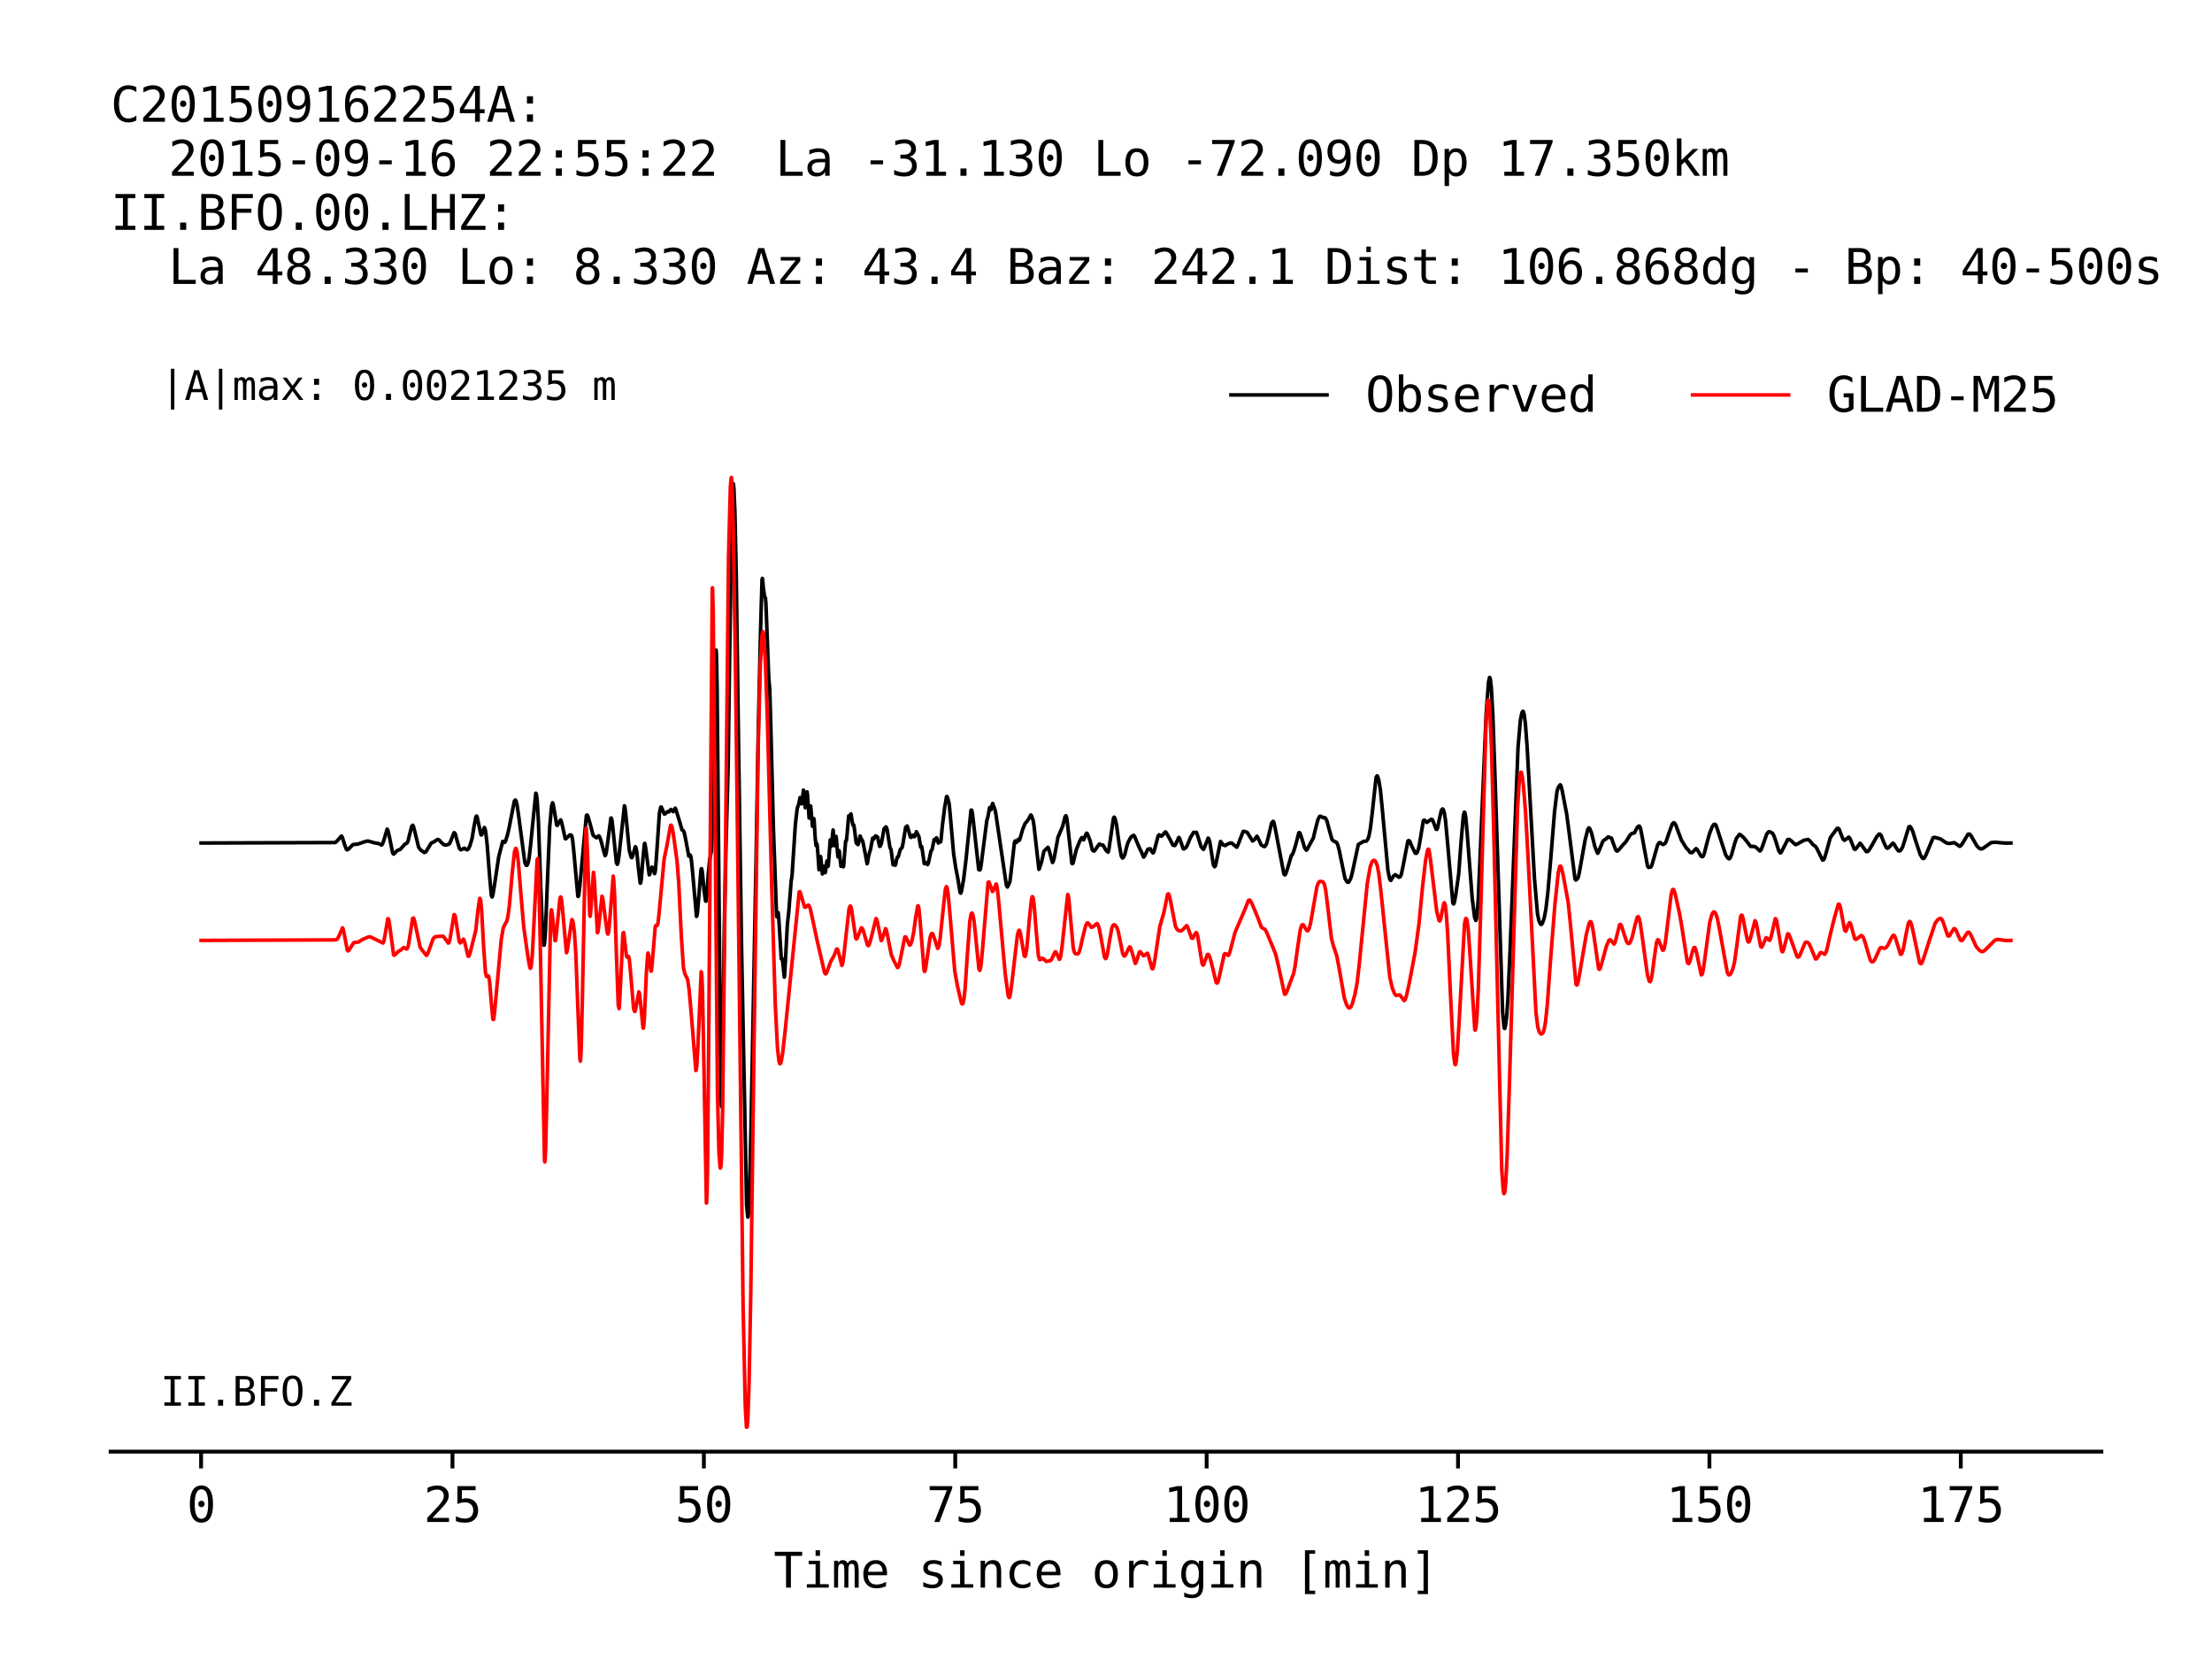 <?xml version="1.0" encoding="utf-8" standalone="no"?>
<!DOCTYPE svg PUBLIC "-//W3C//DTD SVG 1.1//EN"
  "http://www.w3.org/Graphics/SVG/1.1/DTD/svg11.dtd">
<svg xmlns:xlink="http://www.w3.org/1999/xlink" width="460.8pt" height="345.6pt" viewBox="0 0 460.8 345.6" xmlns="http://www.w3.org/2000/svg" version="1.1">
 <defs>
  <style type="text/css">*{stroke-linejoin: round; stroke-linecap: butt}</style>
 </defs>
 <g id="figure_1">
  <g id="patch_1">
   <path d="M 0 345.6 
L 460.8 345.6 
L 460.8 0 
L 0 0 
z
" style="fill: #ffffff"/>
  </g>
  <g id="axes_1">
   <g id="patch_2">
    <path d="M 23.04 302.4 
L 437.76 302.4 
L 437.76 69.12 
L 23.04 69.12 
z
" style="fill: #ffffff"/>
   </g>
   <g id="matplotlib.axis_1">
    <g id="xtick_1">
     <g id="line2d_1">
      <defs>
       <path id="m8cde2be9b5" d="M 0 0 
L 0 3.5 
" style="stroke: #000000; stroke-width: 0.8"/>
      </defs>
      <g>
       <use xlink:href="#m8cde2be9b5" x="41.891" y="302.4" style="stroke: #000000; stroke-width: 0.8"/>
      </g>
     </g>
     <g id="text_1">
      <!-- 0 -->
      <g transform="translate(38.881 317.052) scale(0.1 -0.1)">
       <defs>
        <path id="DejaVuSansMono-30" d="M 1509 2344 
Q 1509 2516 1629 2641 
Q 1750 2766 1919 2766 
Q 2094 2766 2219 2641 
Q 2344 2516 2344 2344 
Q 2344 2169 2220 2047 
Q 2097 1925 1919 1925 
Q 1744 1925 1626 2044 
Q 1509 2163 1509 2344 
z
M 1925 4250 
Q 1484 4250 1267 3775 
Q 1050 3300 1050 2328 
Q 1050 1359 1267 884 
Q 1484 409 1925 409 
Q 2369 409 2586 884 
Q 2803 1359 2803 2328 
Q 2803 3300 2586 3775 
Q 2369 4250 1925 4250 
z
M 1925 4750 
Q 2672 4750 3055 4137 
Q 3438 3525 3438 2328 
Q 3438 1134 3055 521 
Q 2672 -91 1925 -91 
Q 1178 -91 797 521 
Q 416 1134 416 2328 
Q 416 3525 797 4137 
Q 1178 4750 1925 4750 
z
" transform="scale(0.016)"/>
       </defs>
       <use xlink:href="#DejaVuSansMono-30"/>
      </g>
     </g>
    </g>
    <g id="xtick_2">
     <g id="line2d_2">
      <g>
       <use xlink:href="#m8cde2be9b5" x="94.259" y="302.4" style="stroke: #000000; stroke-width: 0.8"/>
      </g>
     </g>
     <g id="text_2">
      <!-- 25 -->
      <g transform="translate(88.239 317.052) scale(0.1 -0.1)">
       <defs>
        <path id="DejaVuSansMono-32" d="M 1166 531 
L 3309 531 
L 3309 0 
L 475 0 
L 475 531 
Q 1059 1147 1496 1619 
Q 1934 2091 2100 2284 
Q 2413 2666 2522 2902 
Q 2631 3138 2631 3384 
Q 2631 3775 2401 3997 
Q 2172 4219 1772 4219 
Q 1488 4219 1175 4116 
Q 863 4013 513 3803 
L 513 4441 
Q 834 4594 1145 4672 
Q 1456 4750 1759 4750 
Q 2444 4750 2861 4386 
Q 3278 4022 3278 3431 
Q 3278 3131 3139 2831 
Q 3000 2531 2688 2169 
Q 2513 1966 2180 1606 
Q 1847 1247 1166 531 
z
" transform="scale(0.016)"/>
        <path id="DejaVuSansMono-35" d="M 647 4666 
L 3009 4666 
L 3009 4134 
L 1222 4134 
L 1222 2988 
Q 1356 3038 1492 3061 
Q 1628 3084 1766 3084 
Q 2491 3084 2916 2656 
Q 3341 2228 3341 1497 
Q 3341 759 2895 334 
Q 2450 -91 1678 -91 
Q 1306 -91 998 -41 
Q 691 9 447 109 
L 447 750 
Q 734 594 1025 517 
Q 1316 441 1619 441 
Q 2141 441 2423 716 
Q 2706 991 2706 1497 
Q 2706 1997 2414 2275 
Q 2122 2553 1600 2553 
Q 1347 2553 1106 2495 
Q 866 2438 647 2322 
L 647 4666 
z
" transform="scale(0.016)"/>
       </defs>
       <use xlink:href="#DejaVuSansMono-32"/>
       <use xlink:href="#DejaVuSansMono-35" x="60.205"/>
      </g>
     </g>
    </g>
    <g id="xtick_3">
     <g id="line2d_3">
      <g>
       <use xlink:href="#m8cde2be9b5" x="146.628" y="302.4" style="stroke: #000000; stroke-width: 0.8"/>
      </g>
     </g>
     <g id="text_3">
      <!-- 50 -->
      <g transform="translate(140.608 317.052) scale(0.1 -0.1)">
       <use xlink:href="#DejaVuSansMono-35"/>
       <use xlink:href="#DejaVuSansMono-30" x="60.205"/>
      </g>
     </g>
    </g>
    <g id="xtick_4">
     <g id="line2d_4">
      <g>
       <use xlink:href="#m8cde2be9b5" x="198.996" y="302.4" style="stroke: #000000; stroke-width: 0.8"/>
      </g>
     </g>
     <g id="text_4">
      <!-- 75 -->
      <g transform="translate(192.976 317.052) scale(0.1 -0.1)">
       <defs>
        <path id="DejaVuSansMono-37" d="M 434 4666 
L 3372 4666 
L 3372 4397 
L 1703 0 
L 1044 0 
L 2669 4134 
L 434 4134 
L 434 4666 
z
" transform="scale(0.016)"/>
       </defs>
       <use xlink:href="#DejaVuSansMono-37"/>
       <use xlink:href="#DejaVuSansMono-35" x="60.205"/>
      </g>
     </g>
    </g>
    <g id="xtick_5">
     <g id="line2d_5">
      <g>
       <use xlink:href="#m8cde2be9b5" x="251.365" y="302.4" style="stroke: #000000; stroke-width: 0.8"/>
      </g>
     </g>
     <g id="text_5">
      <!-- 100 -->
      <g transform="translate(242.334 317.052) scale(0.1 -0.1)">
       <defs>
        <path id="DejaVuSansMono-31" d="M 844 531 
L 1825 531 
L 1825 4097 
L 769 3859 
L 769 4434 
L 1819 4666 
L 2450 4666 
L 2450 531 
L 3419 531 
L 3419 0 
L 844 0 
L 844 531 
z
" transform="scale(0.016)"/>
       </defs>
       <use xlink:href="#DejaVuSansMono-31"/>
       <use xlink:href="#DejaVuSansMono-30" x="60.205"/>
       <use xlink:href="#DejaVuSansMono-30" x="120.41"/>
      </g>
     </g>
    </g>
    <g id="xtick_6">
     <g id="line2d_6">
      <g>
       <use xlink:href="#m8cde2be9b5" x="303.733" y="302.4" style="stroke: #000000; stroke-width: 0.8"/>
      </g>
     </g>
     <g id="text_6">
      <!-- 125 -->
      <g transform="translate(294.703 317.052) scale(0.1 -0.1)">
       <use xlink:href="#DejaVuSansMono-31"/>
       <use xlink:href="#DejaVuSansMono-32" x="60.205"/>
       <use xlink:href="#DejaVuSansMono-35" x="120.41"/>
      </g>
     </g>
    </g>
    <g id="xtick_7">
     <g id="line2d_7">
      <g>
       <use xlink:href="#m8cde2be9b5" x="356.102" y="302.4" style="stroke: #000000; stroke-width: 0.8"/>
      </g>
     </g>
     <g id="text_7">
      <!-- 150 -->
      <g transform="translate(347.071 317.052) scale(0.1 -0.1)">
       <use xlink:href="#DejaVuSansMono-31"/>
       <use xlink:href="#DejaVuSansMono-35" x="60.205"/>
       <use xlink:href="#DejaVuSansMono-30" x="120.41"/>
      </g>
     </g>
    </g>
    <g id="xtick_8">
     <g id="line2d_8">
      <g>
       <use xlink:href="#m8cde2be9b5" x="408.47" y="302.4" style="stroke: #000000; stroke-width: 0.8"/>
      </g>
     </g>
     <g id="text_8">
      <!-- 175 -->
      <g transform="translate(399.44 317.052) scale(0.1 -0.1)">
       <use xlink:href="#DejaVuSansMono-31"/>
       <use xlink:href="#DejaVuSansMono-37" x="60.205"/>
       <use xlink:href="#DejaVuSansMono-35" x="120.41"/>
      </g>
     </g>
    </g>
    <g id="text_9">
     <!-- Time since origin [min] -->
     <g transform="translate(161.166 330.73) scale(0.1 -0.1)">
      <defs>
       <path id="DejaVuSansMono-54" d="M 147 4666 
L 3706 4666 
L 3706 4134 
L 2247 4134 
L 2247 0 
L 1613 0 
L 1613 4134 
L 147 4134 
L 147 4666 
z
" transform="scale(0.016)"/>
       <path id="DejaVuSansMono-69" d="M 800 3500 
L 2272 3500 
L 2272 447 
L 3413 447 
L 3413 0 
L 556 0 
L 556 447 
L 1697 447 
L 1697 3053 
L 800 3053 
L 800 3500 
z
M 1697 4863 
L 2272 4863 
L 2272 4134 
L 1697 4134 
L 1697 4863 
z
" transform="scale(0.016)"/>
       <path id="DejaVuSansMono-6d" d="M 2113 3144 
Q 2219 3369 2383 3476 
Q 2547 3584 2778 3584 
Q 3200 3584 3373 3257 
Q 3547 2931 3547 2028 
L 3547 0 
L 3022 0 
L 3022 2003 
Q 3022 2744 2939 2923 
Q 2856 3103 2638 3103 
Q 2388 3103 2295 2911 
Q 2203 2719 2203 2003 
L 2203 0 
L 1678 0 
L 1678 2003 
Q 1678 2753 1589 2928 
Q 1500 3103 1269 3103 
Q 1041 3103 952 2911 
Q 863 2719 863 2003 
L 863 0 
L 341 0 
L 341 3500 
L 863 3500 
L 863 3200 
Q 966 3388 1120 3486 
Q 1275 3584 1472 3584 
Q 1709 3584 1867 3475 
Q 2025 3366 2113 3144 
z
" transform="scale(0.016)"/>
       <path id="DejaVuSansMono-65" d="M 3475 1894 
L 3475 1613 
L 984 1613 
L 984 1594 
Q 984 1022 1282 709 
Q 1581 397 2125 397 
Q 2400 397 2700 484 
Q 3000 572 3341 750 
L 3341 178 
Q 3013 44 2708 -23 
Q 2403 -91 2119 -91 
Q 1303 -91 843 398 
Q 384 888 384 1747 
Q 384 2584 834 3084 
Q 1284 3584 2034 3584 
Q 2703 3584 3089 3131 
Q 3475 2678 3475 1894 
z
M 2900 2063 
Q 2888 2569 2661 2833 
Q 2434 3097 2009 3097 
Q 1594 3097 1325 2822 
Q 1056 2547 1006 2059 
L 2900 2063 
z
" transform="scale(0.016)"/>
       <path id="DejaVuSansMono-20" transform="scale(0.016)"/>
       <path id="DejaVuSansMono-73" d="M 3041 3378 
L 3041 2816 
Q 2794 2959 2544 3031 
Q 2294 3103 2034 3103 
Q 1644 3103 1451 2976 
Q 1259 2850 1259 2591 
Q 1259 2356 1403 2240 
Q 1547 2125 2119 2016 
L 2350 1972 
Q 2778 1891 2998 1647 
Q 3219 1403 3219 1013 
Q 3219 494 2850 201 
Q 2481 -91 1825 -91 
Q 1566 -91 1281 -36 
Q 997 19 666 128 
L 666 722 
Q 988 556 1281 473 
Q 1575 391 1838 391 
Q 2219 391 2428 545 
Q 2638 700 2638 978 
Q 2638 1378 1872 1531 
L 1847 1538 
L 1631 1581 
Q 1134 1678 906 1908 
Q 678 2138 678 2534 
Q 678 3038 1018 3311 
Q 1359 3584 1991 3584 
Q 2272 3584 2531 3532 
Q 2791 3481 3041 3378 
z
" transform="scale(0.016)"/>
       <path id="DejaVuSansMono-6e" d="M 3284 2169 
L 3284 0 
L 2706 0 
L 2706 2169 
Q 2706 2641 2540 2862 
Q 2375 3084 2022 3084 
Q 1619 3084 1401 2798 
Q 1184 2513 1184 1978 
L 1184 0 
L 609 0 
L 609 3500 
L 1184 3500 
L 1184 2975 
Q 1338 3275 1600 3429 
Q 1863 3584 2222 3584 
Q 2756 3584 3020 3232 
Q 3284 2881 3284 2169 
z
" transform="scale(0.016)"/>
       <path id="DejaVuSansMono-63" d="M 3316 178 
Q 3084 44 2839 -23 
Q 2594 -91 2338 -91 
Q 1525 -91 1067 396 
Q 609 884 609 1747 
Q 609 2609 1067 3096 
Q 1525 3584 2338 3584 
Q 2591 3584 2831 3518 
Q 3072 3453 3316 3316 
L 3316 2713 
Q 3088 2916 2858 3006 
Q 2628 3097 2338 3097 
Q 1797 3097 1506 2747 
Q 1216 2397 1216 1747 
Q 1216 1100 1508 748 
Q 1800 397 2338 397 
Q 2638 397 2875 489 
Q 3113 581 3316 775 
L 3316 178 
z
" transform="scale(0.016)"/>
       <path id="DejaVuSansMono-6f" d="M 1925 3097 
Q 1488 3097 1263 2756 
Q 1038 2416 1038 1747 
Q 1038 1081 1263 739 
Q 1488 397 1925 397 
Q 2366 397 2591 739 
Q 2816 1081 2816 1747 
Q 2816 2416 2591 2756 
Q 2366 3097 1925 3097 
z
M 1925 3584 
Q 2653 3584 3039 3112 
Q 3425 2641 3425 1747 
Q 3425 850 3040 379 
Q 2656 -91 1925 -91 
Q 1197 -91 812 379 
Q 428 850 428 1747 
Q 428 2641 812 3112 
Q 1197 3584 1925 3584 
z
" transform="scale(0.016)"/>
       <path id="DejaVuSansMono-72" d="M 3609 2778 
Q 3425 2922 3234 2987 
Q 3044 3053 2816 3053 
Q 2278 3053 1993 2715 
Q 1709 2378 1709 1741 
L 1709 0 
L 1131 0 
L 1131 3500 
L 1709 3500 
L 1709 2816 
Q 1853 3188 2151 3386 
Q 2450 3584 2859 3584 
Q 3072 3584 3256 3531 
Q 3441 3478 3609 3366 
L 3609 2778 
z
" transform="scale(0.016)"/>
       <path id="DejaVuSansMono-67" d="M 2681 1778 
Q 2681 2425 2470 2761 
Q 2259 3097 1856 3097 
Q 1434 3097 1212 2761 
Q 991 2425 991 1778 
Q 991 1131 1214 792 
Q 1438 453 1863 453 
Q 2259 453 2470 793 
Q 2681 1134 2681 1778 
z
M 3256 225 
Q 3256 -563 2884 -969 
Q 2513 -1375 1791 -1375 
Q 1553 -1375 1293 -1331 
Q 1034 -1288 775 -1203 
L 775 -634 
Q 1081 -778 1331 -847 
Q 1581 -916 1791 -916 
Q 2256 -916 2468 -662 
Q 2681 -409 2681 141 
L 2681 166 
L 2681 556 
Q 2544 263 2306 119 
Q 2069 -25 1728 -25 
Q 1116 -25 750 465 
Q 384 956 384 1778 
Q 384 2603 750 3093 
Q 1116 3584 1728 3584 
Q 2066 3584 2300 3450 
Q 2534 3316 2681 3034 
L 2681 3488 
L 3256 3488 
L 3256 225 
z
" transform="scale(0.016)"/>
       <path id="DejaVuSansMono-5b" d="M 1447 4863 
L 2772 4863 
L 2772 4416 
L 2022 4416 
L 2022 -397 
L 2772 -397 
L 2772 -844 
L 1447 -844 
L 1447 4863 
z
" transform="scale(0.016)"/>
       <path id="DejaVuSansMono-5d" d="M 2406 4863 
L 2406 -844 
L 1081 -844 
L 1081 -397 
L 1831 -397 
L 1831 4416 
L 1081 4416 
L 1081 4863 
L 2406 4863 
z
" transform="scale(0.016)"/>
      </defs>
      <use xlink:href="#DejaVuSansMono-54"/>
      <use xlink:href="#DejaVuSansMono-69" x="60.205"/>
      <use xlink:href="#DejaVuSansMono-6d" x="120.41"/>
      <use xlink:href="#DejaVuSansMono-65" x="180.615"/>
      <use xlink:href="#DejaVuSansMono-20" x="240.82"/>
      <use xlink:href="#DejaVuSansMono-73" x="301.025"/>
      <use xlink:href="#DejaVuSansMono-69" x="361.23"/>
      <use xlink:href="#DejaVuSansMono-6e" x="421.436"/>
      <use xlink:href="#DejaVuSansMono-63" x="481.641"/>
      <use xlink:href="#DejaVuSansMono-65" x="541.846"/>
      <use xlink:href="#DejaVuSansMono-20" x="602.051"/>
      <use xlink:href="#DejaVuSansMono-6f" x="662.256"/>
      <use xlink:href="#DejaVuSansMono-72" x="722.461"/>
      <use xlink:href="#DejaVuSansMono-69" x="782.666"/>
      <use xlink:href="#DejaVuSansMono-67" x="842.871"/>
      <use xlink:href="#DejaVuSansMono-69" x="903.076"/>
      <use xlink:href="#DejaVuSansMono-6e" x="963.281"/>
      <use xlink:href="#DejaVuSansMono-20" x="1023.486"/>
      <use xlink:href="#DejaVuSansMono-5b" x="1083.691"/>
      <use xlink:href="#DejaVuSansMono-6d" x="1143.896"/>
      <use xlink:href="#DejaVuSansMono-69" x="1204.102"/>
      <use xlink:href="#DejaVuSansMono-6e" x="1264.307"/>
      <use xlink:href="#DejaVuSansMono-5d" x="1324.512"/>
     </g>
    </g>
   </g>
   <g id="matplotlib.axis_2">
    <g id="ytick_1"/>
    <g id="ytick_2"/>
    <g id="ytick_3"/>
    <g id="ytick_4"/>
    <g id="ytick_5"/>
   </g>
   <g id="line2d_9">
    <path d="M 41.891 175.617 
L 69.856 175.518 
L 70.205 175.204 
L 71.147 174.142 
L 71.322 174.448 
L 71.776 175.928 
L 72.16 176.929 
L 72.369 177.037 
L 72.614 176.861 
L 73.521 175.944 
L 74.569 175.831 
L 75.651 175.452 
L 76.14 175.306 
L 76.629 175.188 
L 77.117 175.321 
L 78.13 175.608 
L 78.793 175.689 
L 79.491 176.042 
L 79.701 175.769 
L 80.015 174.875 
L 80.644 172.729 
L 80.679 172.744 
L 80.818 173.006 
L 81.097 174.218 
L 81.796 177.704 
L 82.005 177.927 
L 82.18 177.773 
L 82.703 177.219 
L 83.402 176.923 
L 84.344 175.842 
L 84.798 175.63 
L 85.008 175.197 
L 85.322 173.868 
L 85.776 172.091 
L 85.985 171.911 
L 86.125 172.141 
L 86.404 173.194 
L 87.207 176.499 
L 87.626 177.066 
L 88.394 177.606 
L 88.673 177.5 
L 88.988 177.023 
L 89.826 175.635 
L 90.314 175.409 
L 90.908 175.026 
L 91.222 174.864 
L 91.501 175.001 
L 91.92 175.483 
L 92.444 175.949 
L 92.863 176.051 
L 93.317 175.933 
L 93.666 175.734 
L 93.91 175.174 
L 94.574 173.471 
L 94.713 173.494 
L 94.888 173.819 
L 95.237 175.183 
L 95.691 176.723 
L 95.97 177.031 
L 96.214 176.956 
L 96.738 176.699 
L 97.052 176.924 
L 97.332 177.037 
L 97.576 176.832 
L 97.89 176.185 
L 98.344 174.655 
L 98.728 172.291 
L 99.147 170.13 
L 99.287 169.989 
L 99.392 170.17 
L 99.636 171.311 
L 100.194 173.878 
L 100.299 173.948 
L 100.334 173.92 
L 100.509 173.459 
L 100.893 172.389 
L 100.997 172.502 
L 101.172 173.278 
L 101.486 175.997 
L 102.01 182.756 
L 102.359 186.535 
L 102.499 186.858 
L 102.534 186.837 
L 102.673 186.44 
L 102.987 184.531 
L 103.895 178.48 
L 104.733 175.259 
L 104.943 175.412 
L 105.152 175.479 
L 105.292 175.272 
L 105.711 173.93 
L 106.025 172.615 
L 107.142 166.889 
L 107.352 166.647 
L 107.491 166.801 
L 107.701 167.587 
L 108.085 170.265 
L 109.342 179.735 
L 109.621 180.27 
L 109.795 180.251 
L 109.97 179.916 
L 110.214 178.807 
L 110.529 176.083 
L 111.611 165.245 
L 111.646 165.25 
L 111.75 165.528 
L 111.925 166.963 
L 112.169 171.235 
L 112.623 184.294 
L 113.077 195.283 
L 113.287 196.905 
L 113.356 196.884 
L 113.461 196.324 
L 113.636 193.933 
L 113.985 184.893 
L 114.509 172.359 
L 114.893 167.989 
L 115.102 167.239 
L 115.207 167.39 
L 115.416 168.524 
L 115.975 171.901 
L 116.115 171.948 
L 116.324 171.577 
L 116.778 170.79 
L 116.883 170.926 
L 117.092 171.73 
L 117.755 174.73 
L 117.895 174.718 
L 118.698 173.929 
L 118.977 173.938 
L 119.117 174.183 
L 119.292 175.024 
L 119.571 177.772 
L 120.374 186.68 
L 120.444 186.753 
L 120.479 186.724 
L 120.583 186.355 
L 120.793 184.524 
L 122.154 169.89 
L 122.294 169.764 
L 122.329 169.786 
L 122.503 170.122 
L 122.888 171.475 
L 123.551 173.998 
L 124.249 174.529 
L 124.424 174.388 
L 124.738 174.11 
L 124.878 174.263 
L 125.192 175.109 
L 125.646 176.849 
L 126.03 178.233 
L 126.134 178.177 
L 126.309 177.54 
L 126.623 175.212 
L 127.252 170.448 
L 127.321 170.401 
L 127.356 170.432 
L 127.496 170.962 
L 127.74 173.173 
L 128.404 179.705 
L 128.578 180.055 
L 128.613 180.039 
L 128.718 179.793 
L 128.927 178.433 
L 130.079 167.86 
L 130.184 168.084 
L 130.359 169.574 
L 131.092 177.142 
L 131.476 178.573 
L 131.616 178.682 
L 131.65 178.656 
L 131.79 178.327 
L 132.349 176.386 
L 132.384 176.395 
L 132.488 176.595 
L 132.663 177.514 
L 132.977 180.697 
L 133.361 183.958 
L 133.431 183.983 
L 133.466 183.912 
L 133.606 183.066 
L 133.92 179.025 
L 134.234 175.799 
L 134.304 175.679 
L 134.339 175.715 
L 134.478 176.442 
L 135.246 182.254 
L 135.351 182.131 
L 135.596 181.179 
L 135.84 180.638 
L 135.945 180.806 
L 136.364 181.998 
L 136.399 181.95 
L 136.538 181.26 
L 136.748 178.582 
L 137.376 169.305 
L 137.655 168.124 
L 137.76 168.112 
L 137.935 168.496 
L 138.389 169.592 
L 138.528 169.552 
L 139.087 169.065 
L 139.331 169.14 
L 139.541 168.853 
L 139.785 168.618 
L 139.925 168.743 
L 140.239 169.094 
L 140.379 168.852 
L 140.658 168.353 
L 140.763 168.524 
L 141.705 171.564 
L 142.054 172.861 
L 142.334 173.023 
L 142.508 173.348 
L 142.788 174.618 
L 143.486 178.351 
L 143.8 178.142 
L 143.835 178.198 
L 143.975 178.741 
L 144.219 181.014 
L 145.092 190.911 
L 145.162 190.842 
L 145.301 190.083 
L 145.546 187.097 
L 146.034 181.138 
L 146.139 180.953 
L 146.174 180.996 
L 146.314 181.695 
L 146.663 185.437 
L 146.977 187.697 
L 147.047 187.739 
L 147.082 187.678 
L 147.221 186.798 
L 147.536 182.233 
L 147.85 179.028 
L 148.199 177.285 
L 148.373 173.765 
L 148.618 162.549 
L 149.142 135.441 
L 149.176 135.413 
L 149.246 136.401 
L 149.386 143.298 
L 149.665 173.534 
L 150.154 227.37 
L 150.294 230.512 
L 150.329 230.214 
L 150.468 225.002 
L 150.887 193.007 
L 151.236 176.38 
L 151.69 159.448 
L 152.074 131.117 
L 152.493 104.737 
L 152.703 100.811 
L 152.738 100.726 
L 152.772 100.775 
L 152.877 101.66 
L 153.087 106.44 
L 153.366 119.105 
L 153.82 152.706 
L 154.483 197.343 
L 155.531 251.095 
L 155.775 253.553 
L 155.845 253.471 
L 155.949 252.604 
L 156.124 248.765 
L 156.438 235.331 
L 157.521 177.888 
L 157.939 153.438 
L 158.428 131.684 
L 158.742 120.781 
L 158.812 120.483 
L 158.847 120.575 
L 159.022 122.426 
L 159.266 124.222 
L 159.441 124.517 
L 159.545 125.538 
L 159.72 129.934 
L 160.139 141.17 
L 160.348 143.53 
L 160.523 149.267 
L 161.116 172.596 
L 161.396 180.111 
L 161.78 190.868 
L 161.85 191.02 
L 161.885 190.933 
L 162.094 190.084 
L 162.129 190.189 
L 162.234 191.297 
L 162.757 199.746 
L 162.792 199.74 
L 162.932 199.711 
L 163.037 200.237 
L 163.386 203.561 
L 163.456 203.197 
L 163.63 199.967 
L 164.014 192.697 
L 164.328 189.796 
L 164.817 183.5 
L 164.992 182.468 
L 165.201 179.27 
L 165.69 171.739 
L 166.074 168.418 
L 166.388 167.504 
L 166.668 166.144 
L 166.772 166.501 
L 166.982 167.456 
L 167.017 167.406 
L 167.121 166.717 
L 167.366 164.596 
L 167.401 164.638 
L 167.505 165.496 
L 167.75 168.268 
L 167.785 168.244 
L 167.889 167.378 
L 168.099 164.951 
L 168.134 164.956 
L 168.204 165.445 
L 168.553 170.419 
L 168.623 170.041 
L 168.867 167.905 
L 168.902 168.017 
L 169.042 169.793 
L 169.251 172.129 
L 169.286 172.08 
L 169.53 170.533 
L 169.6 170.855 
L 169.81 174.419 
L 169.984 176.149 
L 170.019 176.129 
L 170.159 175.759 
L 170.194 175.8 
L 170.298 176.684 
L 170.613 181.177 
L 170.648 181.091 
L 170.822 179.156 
L 170.927 178.43 
L 170.962 178.478 
L 171.067 179.441 
L 171.311 182.066 
L 171.346 182.017 
L 171.52 180.755 
L 171.625 180.436 
L 171.66 180.518 
L 171.904 181.808 
L 171.974 181.54 
L 172.254 179.372 
L 172.323 179.592 
L 172.498 180.478 
L 172.533 180.402 
L 172.638 179.281 
L 172.952 174.969 
L 173.057 175.584 
L 173.196 176.279 
L 173.231 176.172 
L 173.371 174.513 
L 173.545 172.899 
L 173.58 173.014 
L 173.755 175.259 
L 173.894 176.191 
L 173.929 176.064 
L 174.174 174.246 
L 174.209 174.378 
L 174.348 176.284 
L 174.558 178.514 
L 174.628 178.235 
L 174.802 177.204 
L 174.837 177.264 
L 174.977 178.633 
L 175.186 180.468 
L 175.256 180.299 
L 175.431 179.611 
L 175.465 179.65 
L 175.675 180.579 
L 175.745 180.38 
L 175.884 178.517 
L 176.164 175.223 
L 176.338 175.074 
L 176.478 173.61 
L 176.792 169.971 
L 176.897 170.104 
L 177.002 170.206 
L 177.037 170.158 
L 177.246 169.539 
L 177.316 169.665 
L 177.49 170.985 
L 177.7 171.911 
L 177.839 171.84 
L 177.874 171.9 
L 178.014 172.832 
L 178.363 175.605 
L 178.747 175.951 
L 178.852 175.642 
L 179.166 174.149 
L 179.201 174.167 
L 179.376 174.664 
L 179.62 175.037 
L 179.76 175.376 
L 180.353 178.408 
L 180.632 179.935 
L 180.702 179.817 
L 180.912 178.476 
L 181.156 177.513 
L 181.331 177.002 
L 181.785 174.612 
L 181.854 174.678 
L 182.029 174.78 
L 182.204 174.38 
L 182.413 174.13 
L 182.832 174.378 
L 183.007 175.263 
L 183.251 176.319 
L 183.356 176.272 
L 183.6 175.745 
L 183.775 174.824 
L 184.159 172.646 
L 184.543 172.252 
L 184.647 172.335 
L 184.822 172.87 
L 185.066 174.502 
L 185.415 176.639 
L 185.59 176.867 
L 185.73 177.792 
L 186.044 180.159 
L 186.149 180.041 
L 186.288 179.898 
L 186.323 179.936 
L 186.498 180.252 
L 186.568 180.162 
L 186.742 179.201 
L 186.952 178.516 
L 187.126 178.488 
L 187.266 177.976 
L 187.545 176.962 
L 187.929 176.576 
L 188.104 175.738 
L 188.662 172.338 
L 188.977 172.069 
L 189.116 172.432 
L 189.64 174.345 
L 189.814 174.452 
L 189.989 174.181 
L 190.198 173.97 
L 190.478 174.319 
L 190.548 174.217 
L 190.897 173.258 
L 190.967 173.336 
L 191.42 174.279 
L 191.804 176.491 
L 191.839 176.459 
L 191.979 176.327 
L 192.014 176.386 
L 192.154 177.249 
L 192.538 179.909 
L 192.677 179.776 
L 192.852 179.681 
L 193.061 179.997 
L 193.236 180.119 
L 193.375 179.881 
L 193.585 178.932 
L 193.934 177.307 
L 194.178 176.963 
L 194.597 174.893 
L 194.667 174.988 
L 194.807 175.114 
L 194.842 175.072 
L 195.086 174.517 
L 195.156 174.629 
L 195.47 175.633 
L 195.505 175.599 
L 195.75 175.331 
L 195.924 175.396 
L 196.029 174.958 
L 196.308 172.055 
L 196.797 168.152 
L 197.181 165.942 
L 197.286 165.934 
L 197.495 166.491 
L 197.74 167.509 
L 197.984 170.145 
L 198.647 177.776 
L 199.101 180.816 
L 199.52 182.947 
L 200.009 185.933 
L 200.148 186.067 
L 200.288 185.688 
L 200.742 183.161 
L 201.231 179.117 
L 202.278 168.786 
L 202.383 168.748 
L 202.418 168.793 
L 202.557 169.312 
L 202.837 171.694 
L 203.884 181.157 
L 204.128 181.222 
L 204.233 181.071 
L 204.373 180.306 
L 205.56 170.995 
L 205.804 170.11 
L 206.153 168.226 
L 206.188 168.244 
L 206.433 168.697 
L 206.468 168.644 
L 206.642 167.828 
L 206.782 167.377 
L 206.817 167.391 
L 206.956 167.823 
L 207.271 168.65 
L 207.445 169.49 
L 209.645 184.412 
L 209.854 184.787 
L 210.029 184.507 
L 210.378 183.695 
L 210.587 182.03 
L 211.32 175.561 
L 211.46 175.181 
L 211.495 175.201 
L 211.739 175.511 
L 211.774 175.469 
L 212.088 174.864 
L 212.158 174.924 
L 212.333 175.069 
L 212.368 175.04 
L 212.507 174.643 
L 213.031 172.799 
L 213.555 171.525 
L 213.799 171.268 
L 214.288 170.609 
L 214.497 170.205 
L 214.742 169.764 
L 214.847 169.872 
L 215.231 170.904 
L 215.405 172.071 
L 216.418 181.102 
L 216.557 180.846 
L 216.976 179.543 
L 217.465 177.343 
L 218.303 176.505 
L 218.477 176.865 
L 218.966 178.65 
L 219.246 179.671 
L 219.35 179.586 
L 219.595 178.777 
L 219.909 177.087 
L 220.398 174.396 
L 221.375 172.115 
L 221.864 170.14 
L 222.038 169.932 
L 222.073 169.952 
L 222.178 170.214 
L 222.353 171.432 
L 223.295 179.861 
L 223.435 179.93 
L 223.575 179.713 
L 223.784 178.805 
L 224.203 177.054 
L 224.936 175.195 
L 225.355 174.485 
L 225.39 174.516 
L 225.739 174.951 
L 225.774 174.909 
L 225.984 174.331 
L 226.333 173.575 
L 226.472 173.612 
L 226.717 174.135 
L 227.101 175.182 
L 227.555 177.084 
L 227.869 177.299 
L 228.043 177.207 
L 228.637 176.329 
L 229.021 175.82 
L 229.545 176.057 
L 229.754 176.032 
L 229.929 176.305 
L 230.348 177.082 
L 230.592 177.309 
L 230.836 177.523 
L 230.976 177.137 
L 231.255 175.216 
L 231.954 170.429 
L 232.093 170.225 
L 232.128 170.242 
L 232.303 170.597 
L 232.582 171.789 
L 233.176 176.045 
L 233.594 178.372 
L 233.839 178.755 
L 234.013 178.615 
L 234.328 177.998 
L 234.642 176.646 
L 234.991 175.47 
L 235.34 174.847 
L 235.654 174.311 
L 235.969 174.102 
L 236.178 174.014 
L 236.353 174.249 
L 237.121 176.078 
L 237.47 176.869 
L 237.749 177.414 
L 238.238 178.551 
L 238.412 178.367 
L 238.796 177.578 
L 239.111 176.905 
L 239.634 176.813 
L 239.914 177.364 
L 240.193 177.681 
L 240.333 177.556 
L 240.542 176.879 
L 241.24 174.195 
L 241.485 173.899 
L 241.659 174.044 
L 241.904 174.21 
L 242.113 174.064 
L 242.776 173.29 
L 242.986 173.514 
L 243.789 174.969 
L 244.347 176.074 
L 244.732 176.139 
L 244.871 175.932 
L 245.569 174.442 
L 245.709 174.582 
L 245.953 175.27 
L 246.477 176.796 
L 246.652 176.845 
L 247.106 176.522 
L 247.35 176.03 
L 248.048 174.339 
L 248.223 174.124 
L 248.642 173.389 
L 248.991 173.459 
L 249.235 173.375 
L 249.41 173.828 
L 250.213 176.388 
L 250.702 176.946 
L 250.736 176.92 
L 250.911 176.532 
L 251.679 174.591 
L 251.819 174.74 
L 252.028 175.409 
L 252.307 177.186 
L 252.761 180.13 
L 253.006 180.562 
L 253.145 180.452 
L 253.32 179.825 
L 254.263 175.283 
L 254.437 175.508 
L 254.821 176.015 
L 255.205 176.156 
L 255.624 175.885 
L 256.008 175.724 
L 256.357 175.609 
L 256.567 175.621 
L 257.649 176.497 
L 257.859 176.078 
L 258.976 173.195 
L 259.255 173.214 
L 259.814 173.395 
L 260.198 174.017 
L 260.931 175.206 
L 261.315 174.942 
L 261.524 174.642 
L 261.839 174.196 
L 261.978 174.384 
L 262.746 176.037 
L 263.13 176.242 
L 263.375 176.37 
L 263.619 176.187 
L 263.863 175.718 
L 264.178 174.527 
L 264.911 171.408 
L 265.225 171.096 
L 265.365 171.298 
L 265.609 172.358 
L 267.459 182.071 
L 267.669 182.26 
L 267.843 182.039 
L 268.123 181.253 
L 269.03 178.157 
L 269.205 178.058 
L 269.449 177.5 
L 269.903 176.045 
L 270.567 173.483 
L 270.706 173.443 
L 270.881 173.719 
L 271.265 174.908 
L 271.789 176.651 
L 272.138 177.107 
L 272.277 176.987 
L 273.604 174.537 
L 273.953 173.035 
L 274.547 170.738 
L 274.896 170.059 
L 275.105 170.029 
L 275.699 170.369 
L 275.943 170.293 
L 276.188 170.523 
L 276.432 171.043 
L 276.886 172.765 
L 277.479 174.89 
L 277.793 175.196 
L 278.212 175.379 
L 278.422 175.477 
L 278.666 175.953 
L 278.946 176.972 
L 280.202 183.045 
L 280.621 183.726 
L 280.866 183.82 
L 281.04 183.664 
L 281.424 182.872 
L 281.704 181.798 
L 282.961 175.923 
L 283.798 175.425 
L 284.148 175.242 
L 284.392 175.243 
L 284.636 175.219 
L 284.916 174.863 
L 285.16 174.216 
L 285.474 172.594 
L 285.858 169.398 
L 286.661 161.938 
L 286.871 161.624 
L 287.01 161.8 
L 287.255 162.632 
L 287.569 164.631 
L 287.988 168.859 
L 289.14 181.421 
L 289.524 183.2 
L 289.733 183.406 
L 289.908 183.134 
L 290.292 182.48 
L 290.711 182.211 
L 290.99 182.439 
L 291.444 182.75 
L 291.689 182.634 
L 291.898 182.203 
L 292.212 180.77 
L 293.295 175.184 
L 293.504 175.103 
L 293.713 175.333 
L 294.167 176.42 
L 294.831 177.744 
L 295.04 177.769 
L 295.25 177.515 
L 295.529 176.728 
L 295.808 175.202 
L 296.506 170.968 
L 296.716 170.833 
L 296.891 170.972 
L 297.24 171.335 
L 297.484 171.153 
L 298.182 170.651 
L 298.392 170.765 
L 298.601 171.239 
L 299.16 172.752 
L 299.334 172.777 
L 299.474 172.461 
L 299.788 170.91 
L 300.277 168.755 
L 300.521 168.513 
L 300.661 168.643 
L 300.871 169.279 
L 301.115 170.817 
L 301.534 175.323 
L 302.651 188.078 
L 302.791 188.315 
L 302.826 188.303 
L 302.965 187.985 
L 303.279 186.291 
L 303.873 182.054 
L 304.327 175.877 
L 304.851 169.838 
L 305.06 169.175 
L 305.165 169.313 
L 305.339 170.208 
L 305.619 173.351 
L 306.701 187.291 
L 307.19 191.106 
L 307.434 191.746 
L 307.539 191.574 
L 307.713 190.482 
L 307.958 187.064 
L 308.412 176.479 
L 309.599 148.57 
L 310.087 142.064 
L 310.297 141.12 
L 310.367 141.142 
L 310.471 141.503 
L 310.681 143.426 
L 310.995 149.123 
L 311.449 162.153 
L 313.02 210.865 
L 313.334 214.096 
L 313.439 214.256 
L 313.474 214.22 
L 313.614 213.71 
L 313.858 211.847 
L 314.137 207.926 
L 314.556 198.416 
L 316.232 155.733 
L 316.721 150.045 
L 317.035 148.461 
L 317.244 148.155 
L 317.349 148.268 
L 317.524 148.907 
L 317.768 150.768 
L 318.152 155.955 
L 318.92 169.864 
L 319.653 182.973 
L 320.282 190.295 
L 320.596 191.856 
L 320.945 192.549 
L 321.12 192.577 
L 321.329 192.277 
L 321.678 191.272 
L 322.027 189.482 
L 322.446 185.919 
L 323.075 178.587 
L 323.843 169.044 
L 324.367 164.774 
L 324.646 163.961 
L 325.03 163.486 
L 325.17 163.671 
L 325.414 164.605 
L 326.357 169.517 
L 326.81 172.94 
L 328.102 183.097 
L 328.277 183.333 
L 328.486 183.173 
L 328.765 182.819 
L 328.975 181.918 
L 330.197 175.057 
L 330.755 172.807 
L 331 172.448 
L 331.14 172.568 
L 331.524 173.442 
L 331.803 174.592 
L 332.257 176.436 
L 332.815 177.762 
L 332.85 177.747 
L 333.025 177.413 
L 333.898 175.263 
L 334.142 175.02 
L 334.491 174.82 
L 335.015 174.339 
L 335.713 174.607 
L 336.027 175.547 
L 336.621 177.121 
L 336.865 177.308 
L 337.144 177.116 
L 337.703 176.457 
L 338.227 175.853 
L 338.681 175.388 
L 339.623 173.88 
L 340.007 173.6 
L 340.321 173.555 
L 340.496 173.49 
L 340.705 173.063 
L 341.09 172.32 
L 341.439 172.067 
L 341.578 172.171 
L 341.753 172.608 
L 342.067 174.183 
L 343.219 180.432 
L 343.429 180.699 
L 343.917 180.615 
L 344.127 180.182 
L 344.651 178.339 
L 345.314 176.043 
L 345.628 175.553 
L 345.873 175.522 
L 346.152 175.787 
L 346.431 175.933 
L 346.85 175.72 
L 347.06 175.378 
L 347.653 173.589 
L 348.351 171.682 
L 348.665 171.368 
L 348.84 171.457 
L 349.119 171.925 
L 349.608 173.251 
L 350.271 175.033 
L 351.284 176.65 
L 351.668 177.034 
L 352.087 177.585 
L 352.471 177.634 
L 352.715 177.412 
L 353.309 176.779 
L 353.518 176.914 
L 353.798 177.388 
L 354.321 178.317 
L 354.636 178.481 
L 354.81 178.335 
L 355.054 177.745 
L 355.543 175.771 
L 356.137 173.617 
L 356.695 172.201 
L 357.01 171.753 
L 357.289 171.713 
L 357.463 171.904 
L 357.743 172.694 
L 359.488 178.084 
L 359.977 178.801 
L 360.221 178.915 
L 360.431 178.718 
L 360.71 178.074 
L 361.304 175.914 
L 361.723 174.649 
L 362.351 173.821 
L 362.561 173.874 
L 363.329 174.574 
L 364.69 176.336 
L 365.004 176.314 
L 365.528 176.358 
L 365.773 176.489 
L 366.645 177.283 
L 366.855 177.039 
L 367.169 176.253 
L 368.042 173.763 
L 368.426 173.282 
L 368.705 173.28 
L 369.264 173.589 
L 369.613 174.293 
L 369.962 175.326 
L 370.556 177.263 
L 370.87 177.687 
L 371.044 177.561 
L 371.498 176.697 
L 372.406 174.895 
L 372.755 174.877 
L 372.999 175.03 
L 373.558 175.536 
L 373.872 175.834 
L 374.117 175.96 
L 374.431 175.809 
L 375.792 175.042 
L 376.665 174.873 
L 377.119 175.26 
L 377.643 175.92 
L 378.166 176.301 
L 378.446 176.681 
L 379.668 179.17 
L 379.877 179.123 
L 380.087 178.744 
L 380.471 177.454 
L 381.274 174.548 
L 381.693 173.921 
L 382.077 173.428 
L 382.705 172.565 
L 382.949 172.552 
L 383.159 172.8 
L 383.473 173.668 
L 383.927 174.78 
L 384.206 175.05 
L 384.416 174.95 
L 385.114 174.378 
L 385.358 174.64 
L 385.638 175.259 
L 386.266 176.862 
L 386.476 176.935 
L 386.685 176.746 
L 387.488 175.653 
L 387.697 175.869 
L 388.78 177.413 
L 389.129 177.371 
L 389.478 176.904 
L 390.002 176.013 
L 390.979 174.273 
L 391.468 173.741 
L 391.677 173.789 
L 391.922 174.15 
L 392.446 175.539 
L 392.969 176.611 
L 393.214 176.717 
L 393.458 176.54 
L 394.331 175.639 
L 394.54 175.8 
L 394.994 176.599 
L 395.448 177.236 
L 395.727 177.281 
L 396.007 177.052 
L 396.356 176.438 
L 396.775 175.115 
L 397.647 172.251 
L 397.857 172.158 
L 398.066 172.369 
L 398.45 173.148 
L 399.044 175.091 
L 400.022 178.028 
L 400.475 178.775 
L 400.72 178.855 
L 400.929 178.664 
L 401.243 178.02 
L 402.71 174.502 
L 403.059 174.444 
L 404.211 174.752 
L 404.944 175.25 
L 405.573 175.646 
L 406.131 175.711 
L 407.109 175.542 
L 407.423 175.737 
L 408.226 176.31 
L 408.47 176.184 
L 408.819 175.702 
L 409.972 173.783 
L 410.251 173.738 
L 410.495 173.933 
L 410.914 174.645 
L 411.857 176.275 
L 412.415 176.79 
L 412.799 176.853 
L 413.183 176.669 
L 414.789 175.529 
L 415.732 175.449 
L 416.814 175.57 
L 417.932 175.634 
L 418.909 175.617 
L 418.909 175.617 
" clip-path="url(#p5d1a3279d0)" style="fill: none; stroke: #000000; stroke-width: 0.75; stroke-linecap: square"/>
   </g>
   <g id="line2d_10">
    <path d="M 41.891 195.903 
L 69.995 195.795 
L 70.275 195.611 
L 70.554 195.107 
L 71.357 193.28 
L 71.497 193.581 
L 71.741 194.76 
L 72.369 197.998 
L 72.544 198.086 
L 72.649 198.019 
L 73.696 196.354 
L 74.185 196.319 
L 74.743 196.222 
L 75.337 195.808 
L 75.896 195.55 
L 76.594 195.248 
L 77.013 195.136 
L 77.432 195.296 
L 79.806 196.461 
L 79.98 196.035 
L 80.26 194.53 
L 80.783 191.383 
L 80.958 191.474 
L 81.132 192.459 
L 82.005 198.952 
L 82.215 198.962 
L 82.983 198.199 
L 83.437 197.943 
L 84.135 197.375 
L 84.414 197.544 
L 84.728 197.704 
L 84.833 197.634 
L 85.043 197.07 
L 85.322 195.423 
L 85.95 191.361 
L 86.125 191.228 
L 86.23 191.401 
L 86.439 192.203 
L 87.521 197.327 
L 88.01 198.022 
L 88.813 199.029 
L 88.988 198.876 
L 89.232 198.311 
L 90.279 195.46 
L 90.663 195.163 
L 91.187 195.071 
L 92.304 195.025 
L 92.653 195.45 
L 93.387 196.466 
L 93.526 196.344 
L 93.701 195.848 
L 93.98 194.212 
L 94.574 190.551 
L 94.678 190.544 
L 94.818 190.827 
L 95.097 192.527 
L 95.656 196.109 
L 95.865 196.436 
L 96.04 196.309 
L 96.529 195.633 
L 96.668 195.83 
L 96.878 196.59 
L 97.506 199.211 
L 97.681 199.195 
L 97.925 198.543 
L 99.112 193.817 
L 99.566 189.576 
L 99.915 187.17 
L 99.985 187.145 
L 100.02 187.194 
L 100.125 187.512 
L 100.334 189.68 
L 100.753 197.316 
L 101.137 202.619 
L 101.347 203.429 
L 101.521 203.4 
L 101.731 203.295 
L 101.835 203.545 
L 102.01 204.647 
L 102.324 208.617 
L 102.673 212.327 
L 102.813 212.389 
L 102.848 212.348 
L 103.022 210.961 
L 104.419 195.74 
L 104.838 193.331 
L 105.152 192.619 
L 105.571 191.903 
L 105.815 190.87 
L 106.13 188.478 
L 106.688 182.018 
L 107.177 177.432 
L 107.421 176.743 
L 107.526 176.779 
L 107.701 177.403 
L 107.98 179.565 
L 108.434 185.262 
L 109.097 193.078 
L 110.005 199.515 
L 110.389 201.621 
L 110.494 201.735 
L 110.529 201.694 
L 110.668 201.169 
L 110.878 199.069 
L 111.192 193.171 
L 111.89 179.042 
L 111.995 178.878 
L 112.065 179.42 
L 112.239 183.087 
L 112.484 193.564 
L 113.426 241.732 
L 113.496 242.055 
L 113.531 241.904 
L 113.671 239.398 
L 113.915 229.037 
L 114.718 190.616 
L 114.858 189.532 
L 114.893 189.557 
L 115.032 190.365 
L 115.626 195.965 
L 115.696 195.974 
L 115.8 195.447 
L 116.045 193.091 
L 116.638 187.198 
L 116.778 186.85 
L 116.813 186.868 
L 116.952 187.277 
L 117.162 189.165 
L 118 198.474 
L 118.07 198.399 
L 118.244 197.548 
L 119.117 191.565 
L 119.257 191.68 
L 119.431 192.369 
L 119.676 194.406 
L 119.955 198.754 
L 120.339 209.014 
L 120.793 220.507 
L 120.897 221.062 
L 120.932 220.881 
L 121.072 218.699 
L 121.316 208.345 
L 122.015 173.016 
L 122.119 172.49 
L 122.154 172.678 
L 122.329 176.383 
L 122.853 190.571 
L 122.922 190.882 
L 122.957 190.872 
L 123.097 189.408 
L 123.621 181.715 
L 123.656 181.784 
L 123.795 183.131 
L 124.459 194.315 
L 124.528 194.218 
L 124.633 193.763 
L 125.401 186.701 
L 125.436 186.729 
L 125.611 187.413 
L 125.995 190.544 
L 126.518 194.432 
L 126.658 194.599 
L 126.798 194.076 
L 127.007 191.866 
L 127.74 182.504 
L 127.845 183.268 
L 128.02 186.301 
L 128.369 197.621 
L 128.788 209.426 
L 128.962 210.128 
L 129.032 209.641 
L 129.276 204.854 
L 129.765 194.453 
L 129.905 194.262 
L 129.94 194.29 
L 130.114 195.79 
L 130.498 199.171 
L 130.638 199.389 
L 130.673 199.368 
L 130.917 199.222 
L 130.952 199.278 
L 131.092 199.808 
L 131.336 202.293 
L 132 210.215 
L 132.209 210.715 
L 132.279 210.694 
L 132.453 210.046 
L 133.082 206.626 
L 133.117 206.665 
L 133.256 207.141 
L 133.501 209.596 
L 133.955 214.129 
L 134.025 214.185 
L 134.059 214.096 
L 134.234 212.141 
L 134.653 202.599 
L 134.932 198.692 
L 135.002 198.538 
L 135.037 198.599 
L 135.177 199.27 
L 135.596 202.318 
L 135.7 202.251 
L 135.875 200.573 
L 136.503 192.986 
L 136.678 192.761 
L 136.922 192.791 
L 137.062 192.344 
L 137.271 190.55 
L 138.354 178.927 
L 138.947 176.077 
L 139.68 171.975 
L 139.82 171.893 
L 139.96 172.14 
L 140.239 173.521 
L 141.042 179.396 
L 141.391 183.942 
L 141.95 195.358 
L 142.369 201.496 
L 142.648 202.823 
L 143.241 204.013 
L 143.556 206.164 
L 144.009 211.248 
L 144.952 223.007 
L 145.022 222.938 
L 145.162 222.021 
L 145.406 217.65 
L 146.069 202.422 
L 146.104 202.48 
L 146.209 203.179 
L 146.349 206.69 
L 146.593 219.378 
L 147.152 250.631 
L 147.186 250.606 
L 147.291 248.744 
L 147.396 243.248 
L 147.64 216.237 
L 148.373 122.637 
L 148.408 122.431 
L 148.443 122.813 
L 148.583 127.802 
L 148.862 158.528 
L 149.456 227.46 
L 149.77 240.168 
L 150.014 243.271 
L 150.049 243.318 
L 150.084 243.284 
L 150.189 242.962 
L 150.329 240.501 
L 150.538 231.269 
L 150.817 207.192 
L 151.76 116.13 
L 152.144 101.48 
L 152.319 99.541 
L 152.354 99.458 
L 152.388 99.526 
L 152.528 101.748 
L 152.772 111.367 
L 153.226 140.323 
L 153.89 195.438 
L 154.797 271.994 
L 155.251 292.897 
L 155.496 297.29 
L 155.6 297.303 
L 155.67 297.196 
L 155.81 295.214 
L 156.054 287.906 
L 156.403 269.351 
L 157.102 216.007 
L 157.939 155.639 
L 158.393 138.504 
L 158.742 132.329 
L 158.917 131.576 
L 158.987 131.681 
L 159.161 133.006 
L 159.441 137.862 
L 159.86 149.945 
L 160.767 184.835 
L 161.501 209.176 
L 161.954 218.163 
L 162.269 221.102 
L 162.478 221.639 
L 162.583 221.55 
L 162.757 221.027 
L 163.037 219.409 
L 163.525 215.065 
L 166.493 185.778 
L 166.633 185.751 
L 166.842 186.349 
L 167.61 188.979 
L 167.785 189.009 
L 167.994 188.838 
L 168.378 188.535 
L 168.553 188.681 
L 168.797 189.309 
L 169.181 191.039 
L 170.229 195.978 
L 171.032 199.391 
L 171.765 202.639 
L 171.974 202.886 
L 172.149 202.773 
L 172.428 202.029 
L 173.022 200.37 
L 173.755 199.059 
L 174.278 197.693 
L 174.453 197.715 
L 174.662 198.303 
L 175.361 201.13 
L 175.431 201.052 
L 175.57 200.604 
L 175.849 198.474 
L 176.862 189.333 
L 177.106 188.73 
L 177.211 188.795 
L 177.386 189.36 
L 177.665 191.313 
L 178.258 195.437 
L 178.398 195.621 
L 178.433 195.607 
L 178.573 195.433 
L 179.445 193.256 
L 179.585 193.342 
L 179.795 193.728 
L 180.179 195.062 
L 180.737 196.916 
L 180.912 196.989 
L 181.051 196.839 
L 181.331 195.951 
L 182.483 191.345 
L 182.622 191.498 
L 182.797 192.129 
L 183.565 195.955 
L 183.635 195.919 
L 183.775 195.658 
L 184.473 193.467 
L 184.508 193.478 
L 184.612 193.657 
L 184.892 194.912 
L 185.66 198.841 
L 186.218 200.154 
L 186.952 201.561 
L 187.091 201.508 
L 187.266 201.158 
L 187.51 200.097 
L 188.488 195.182 
L 188.697 195.18 
L 188.942 195.678 
L 189.465 196.88 
L 189.675 196.801 
L 189.919 196.187 
L 190.303 194.405 
L 190.792 190.907 
L 191.176 188.742 
L 191.246 188.678 
L 191.281 188.72 
L 191.42 189.206 
L 191.665 191.696 
L 192.503 202.223 
L 192.607 202.39 
L 192.642 202.361 
L 192.782 201.987 
L 193.096 199.857 
L 193.76 195.253 
L 194.039 194.515 
L 194.213 194.477 
L 194.318 194.569 
L 194.562 195.2 
L 195.331 197.584 
L 195.435 197.485 
L 195.61 196.967 
L 195.854 195.482 
L 196.308 191.04 
L 196.937 185.231 
L 197.146 184.698 
L 197.286 184.863 
L 197.495 186.074 
L 197.809 189.465 
L 198.892 202.288 
L 199.45 205.385 
L 200.288 208.988 
L 200.463 209.157 
L 200.602 209.039 
L 200.812 208.109 
L 201.056 205.832 
L 201.475 199.49 
L 202.034 191.845 
L 202.313 190.342 
L 202.488 190.193 
L 202.662 190.542 
L 202.907 191.83 
L 203.256 195.171 
L 203.919 201.83 
L 204.094 202.159 
L 204.198 201.95 
L 204.373 200.99 
L 204.652 198.064 
L 205.839 183.774 
L 206.014 183.723 
L 206.118 183.946 
L 206.747 185.729 
L 206.782 185.717 
L 206.921 185.536 
L 207.515 184.145 
L 207.55 184.172 
L 207.724 184.841 
L 208.004 187.345 
L 209.4 202.831 
L 210.029 207.476 
L 210.203 207.813 
L 210.308 207.766 
L 210.517 206.916 
L 210.832 204.41 
L 211.949 194.758 
L 212.228 193.828 
L 212.333 193.78 
L 212.368 193.817 
L 212.542 194.277 
L 212.857 196.116 
L 213.38 199.144 
L 213.555 199.249 
L 213.694 198.855 
L 213.939 197.161 
L 214.393 191.93 
L 214.881 187.267 
L 215.056 186.78 
L 215.091 186.799 
L 215.231 187.081 
L 215.44 188.619 
L 215.824 193.606 
L 216.313 199.056 
L 216.557 199.909 
L 216.767 199.9 
L 217.151 199.616 
L 217.36 199.748 
L 217.989 200.295 
L 218.792 200.113 
L 219.036 199.91 
L 219.35 199.227 
L 219.804 198.294 
L 219.979 198.351 
L 220.188 198.782 
L 220.677 199.859 
L 220.817 199.73 
L 220.991 199.064 
L 221.27 196.938 
L 222.423 186.336 
L 222.492 186.422 
L 222.667 187.334 
L 222.981 190.901 
L 223.575 197.504 
L 223.854 198.49 
L 224.098 198.693 
L 224.517 198.729 
L 224.727 198.513 
L 224.971 197.861 
L 225.495 195.474 
L 226.158 192.839 
L 226.472 192.263 
L 226.647 192.27 
L 226.856 192.523 
L 227.345 193.191 
L 227.624 193.098 
L 228.532 192.382 
L 228.742 192.665 
L 228.986 193.413 
L 229.335 195.243 
L 230.103 199.465 
L 230.313 199.701 
L 230.452 199.588 
L 230.697 198.723 
L 231.151 195.871 
L 231.639 193.251 
L 231.919 192.686 
L 232.128 192.644 
L 232.338 192.773 
L 232.652 193.202 
L 232.931 193.97 
L 233.315 195.853 
L 233.909 198.763 
L 234.188 199.174 
L 234.363 199.091 
L 234.607 198.647 
L 235.305 197.243 
L 235.48 197.344 
L 235.724 198.027 
L 236.492 200.705 
L 236.597 200.644 
L 236.841 199.95 
L 237.365 198.303 
L 237.54 198.248 
L 237.784 198.558 
L 238.203 199.11 
L 238.412 199.048 
L 239.006 198.559 
L 239.18 198.849 
L 239.495 200.021 
L 239.983 201.769 
L 240.123 201.822 
L 240.298 201.439 
L 240.577 199.893 
L 241.624 192.974 
L 242.462 190.085 
L 243.23 186.297 
L 243.405 186.199 
L 243.579 186.523 
L 243.859 187.775 
L 244.871 192.998 
L 245.22 193.625 
L 245.604 193.89 
L 246.023 193.935 
L 246.337 193.714 
L 247.21 192.82 
L 247.385 193.047 
L 247.699 193.932 
L 248.223 195.414 
L 248.397 195.475 
L 248.537 195.366 
L 248.886 194.625 
L 249.165 194.27 
L 249.305 194.358 
L 249.514 195.046 
L 249.829 197.044 
L 250.422 200.784 
L 250.632 201.071 
L 250.771 200.922 
L 251.016 200.217 
L 251.505 198.86 
L 251.679 198.808 
L 251.819 198.928 
L 252.098 199.594 
L 252.552 201.388 
L 253.355 204.691 
L 253.564 204.795 
L 253.739 204.507 
L 254.018 203.401 
L 255.031 198.779 
L 255.24 198.647 
L 255.415 198.74 
L 255.869 199.042 
L 256.043 198.811 
L 256.322 197.899 
L 257.265 194.271 
L 259.499 189.076 
L 260.058 187.576 
L 260.302 187.485 
L 260.477 187.635 
L 260.826 188.287 
L 262.048 191.208 
L 262.746 193.116 
L 263.06 193.366 
L 263.549 193.625 
L 263.829 194.153 
L 265.33 197.743 
L 265.714 198.697 
L 266.168 200.534 
L 267.599 207.106 
L 267.809 207.099 
L 268.053 206.597 
L 269.1 203.784 
L 269.449 202.913 
L 269.764 201.449 
L 270.252 197.886 
L 270.881 193.628 
L 271.195 192.708 
L 271.37 192.609 
L 271.544 192.707 
L 271.858 193.26 
L 272.277 193.894 
L 272.487 193.862 
L 272.696 193.506 
L 273.01 192.363 
L 273.499 189.538 
L 274.337 184.701 
L 274.686 183.815 
L 274.966 183.61 
L 275.454 183.649 
L 275.699 183.828 
L 275.908 184.28 
L 276.153 185.378 
L 276.537 188.45 
L 277.375 195.547 
L 277.759 196.99 
L 278.492 199.189 
L 278.946 201.606 
L 280.063 207.957 
L 280.552 209.402 
L 280.936 209.939 
L 281.18 209.976 
L 281.424 209.729 
L 281.739 209.014 
L 282.262 207.118 
L 282.716 204.723 
L 283.135 201.1 
L 284.811 184.168 
L 285.439 180.587 
L 285.823 179.516 
L 286.138 179.228 
L 286.382 179.27 
L 286.626 179.576 
L 286.906 180.35 
L 287.22 181.941 
L 287.639 185.425 
L 289.524 203.619 
L 290.048 205.86 
L 290.536 207.069 
L 290.851 207.378 
L 291.2 207.3 
L 291.549 207.243 
L 291.758 207.438 
L 292.526 208.46 
L 292.701 208.259 
L 292.98 207.485 
L 293.539 204.991 
L 294.796 198.343 
L 295.599 192.455 
L 296.332 184.833 
L 296.995 179.062 
L 297.414 176.981 
L 297.589 176.893 
L 297.728 177.277 
L 297.973 178.914 
L 299.299 189.832 
L 299.788 191.774 
L 299.928 191.865 
L 299.963 191.83 
L 300.137 191.391 
L 300.452 189.683 
L 300.801 188.11 
L 300.871 188.056 
L 300.905 188.083 
L 301.045 188.413 
L 301.255 189.983 
L 301.569 194.428 
L 302.127 206.471 
L 302.791 219.594 
L 303.07 221.67 
L 303.175 221.794 
L 303.21 221.766 
L 303.349 221.2 
L 303.594 218.893 
L 303.978 212.633 
L 305.095 192.426 
L 305.339 191.336 
L 305.444 191.347 
L 305.584 191.65 
L 305.828 193.31 
L 306.142 197.546 
L 307.225 214.512 
L 307.294 214.611 
L 307.329 214.57 
L 307.469 214.034 
L 307.678 211.729 
L 307.958 206.01 
L 308.377 192.353 
L 309.564 150.65 
L 309.878 146.31 
L 310.018 145.819 
L 310.052 145.842 
L 310.192 146.41 
L 310.402 148.953 
L 310.716 156.189 
L 311.135 171.785 
L 312.845 243.778 
L 313.16 248.071 
L 313.299 248.67 
L 313.334 248.662 
L 313.474 248.327 
L 313.683 246.238 
L 313.963 240.809 
L 314.417 226.695 
L 316.127 168.407 
L 316.511 162.404 
L 316.756 160.947 
L 316.895 160.848 
L 317.07 161.439 
L 317.349 163.605 
L 317.803 169.256 
L 318.362 179.344 
L 319.968 210.954 
L 320.352 213.956 
L 320.666 215.018 
L 320.98 215.392 
L 321.224 215.381 
L 321.434 215.132 
L 321.678 214.425 
L 321.958 212.87 
L 322.342 209.188 
L 323.005 199.971 
L 323.913 188.453 
L 324.611 181.811 
L 324.925 180.476 
L 325.1 180.409 
L 325.274 180.767 
L 325.658 182.413 
L 326.671 187.921 
L 327.09 191.937 
L 328.312 205.043 
L 328.486 205.22 
L 328.591 205.093 
L 328.8 204.381 
L 329.254 201.734 
L 330.441 194.761 
L 331.035 192.4 
L 331.279 191.995 
L 331.454 192.052 
L 331.663 192.644 
L 331.942 194.296 
L 333.025 201.82 
L 333.199 201.937 
L 333.374 201.693 
L 333.688 200.608 
L 334.631 197.155 
L 335.189 195.841 
L 335.434 195.753 
L 335.608 195.913 
L 336.237 196.675 
L 336.411 196.42 
L 336.656 195.566 
L 337.389 192.634 
L 337.598 192.575 
L 337.808 192.919 
L 338.192 194.169 
L 338.855 196.187 
L 339.169 196.565 
L 339.449 196.482 
L 339.693 196.097 
L 340.042 195.108 
L 340.601 192.73 
L 341.055 191.093 
L 341.264 190.945 
L 341.439 191.218 
L 341.683 192.222 
L 342.102 195.145 
L 343.184 203.037 
L 343.568 204.401 
L 343.743 204.509 
L 343.883 204.326 
L 344.127 203.309 
L 344.546 200.105 
L 345.07 196.406 
L 345.314 195.76 
L 345.523 195.832 
L 345.803 196.542 
L 346.326 197.926 
L 346.501 197.938 
L 346.675 197.575 
L 346.92 196.387 
L 347.339 192.916 
L 348.142 186.253 
L 348.421 185.328 
L 348.561 185.28 
L 348.7 185.409 
L 348.98 186.259 
L 349.887 190.366 
L 350.411 193.421 
L 351.493 200.429 
L 351.738 200.757 
L 351.843 200.701 
L 352.052 200.244 
L 352.506 198.426 
L 352.855 197.417 
L 353.064 197.379 
L 353.239 197.719 
L 353.518 198.892 
L 354.391 203.078 
L 354.566 203.016 
L 354.775 202.264 
L 355.089 200.135 
L 356.172 192.116 
L 356.626 190.467 
L 356.94 189.984 
L 357.184 190 
L 357.428 190.348 
L 357.743 191.291 
L 358.162 193.361 
L 359.837 202.639 
L 360.117 203.084 
L 360.361 203.047 
L 360.606 202.725 
L 360.99 201.819 
L 361.339 200.363 
L 361.723 197.628 
L 362.596 190.947 
L 362.805 190.631 
L 362.91 190.686 
L 363.119 191.316 
L 363.503 193.401 
L 364.027 195.93 
L 364.236 196.244 
L 364.411 196.147 
L 364.655 195.437 
L 365.598 191.796 
L 365.633 191.814 
L 365.807 192.139 
L 366.087 193.484 
L 366.785 197.196 
L 366.994 197.314 
L 367.204 196.938 
L 367.902 195.342 
L 368.112 195.436 
L 368.635 195.905 
L 368.81 195.641 
L 369.054 194.722 
L 369.822 191.366 
L 369.962 191.46 
L 370.102 191.855 
L 370.381 193.405 
L 371.149 198.106 
L 371.324 198.277 
L 371.428 198.165 
L 371.638 197.513 
L 372.406 194.527 
L 372.615 194.575 
L 372.895 195.197 
L 374.361 199.269 
L 374.605 199.4 
L 374.78 199.28 
L 375.059 198.715 
L 376.037 196.374 
L 376.316 196.248 
L 376.595 196.331 
L 376.91 196.692 
L 377.259 197.457 
L 378.201 199.768 
L 378.411 199.74 
L 378.655 199.394 
L 379.249 198.426 
L 379.528 198.478 
L 380.121 198.798 
L 380.331 198.511 
L 380.61 197.686 
L 381.204 195 
L 382.112 191.319 
L 382.949 188.368 
L 383.159 188.379 
L 383.368 188.936 
L 383.683 190.605 
L 384.276 193.79 
L 384.486 193.997 
L 384.625 193.819 
L 384.939 192.888 
L 385.254 192.205 
L 385.393 192.239 
L 385.533 192.484 
L 385.812 193.523 
L 386.371 195.544 
L 386.615 195.712 
L 386.79 195.624 
L 387.732 194.868 
L 387.942 194.972 
L 388.221 195.406 
L 388.605 196.578 
L 389.618 200.022 
L 389.932 200.382 
L 390.211 200.338 
L 390.49 200.007 
L 390.909 199.096 
L 391.643 197.5 
L 391.922 197.376 
L 392.306 197.51 
L 392.655 197.543 
L 392.934 197.359 
L 393.318 196.829 
L 393.947 195.519 
L 394.366 194.849 
L 394.54 194.834 
L 394.715 195.041 
L 394.959 195.719 
L 395.902 198.804 
L 396.076 198.773 
L 396.251 198.488 
L 396.53 197.526 
L 397.019 194.837 
L 397.543 192.305 
L 397.787 191.943 
L 397.962 192.03 
L 398.241 192.77 
L 398.73 195.012 
L 399.882 200.526 
L 400.126 200.775 
L 400.301 200.672 
L 400.58 200.066 
L 401.942 195.853 
L 403.129 192.312 
L 403.617 191.649 
L 404.106 191.322 
L 404.351 191.346 
L 404.595 191.628 
L 404.909 192.446 
L 405.747 194.931 
L 405.957 195.017 
L 406.131 194.9 
L 406.48 194.314 
L 407.004 193.481 
L 407.213 193.451 
L 407.458 193.715 
L 407.807 194.54 
L 408.366 195.833 
L 408.61 195.966 
L 408.854 195.819 
L 409.238 195.211 
L 409.867 194.255 
L 410.111 194.196 
L 410.356 194.384 
L 410.705 195.073 
L 411.682 197.2 
L 412.346 197.967 
L 412.799 198.235 
L 413.149 198.204 
L 413.533 197.914 
L 415.592 195.846 
L 416.186 195.697 
L 416.849 195.791 
L 417.827 195.927 
L 418.909 195.903 
L 418.909 195.903 
" clip-path="url(#p5d1a3279d0)" style="fill: none; stroke: #ff0000; stroke-width: 0.75; stroke-linecap: square"/>
   </g>
   <g id="patch_3">
    <path d="M 23.04 302.4 
L 437.76 302.4 
" style="fill: none; stroke: #000000; stroke-width: 0.8; stroke-linejoin: miter; stroke-linecap: square"/>
   </g>
   <g id="text_10">
    <g id="patch_4">
     <path d="M 29.41 298.572 
L 77.526 298.572 
L 77.526 282.469 
L 29.41 282.469 
L 29.41 298.572 
z
" style="fill: none"/>
    </g>
    <!-- II.BFO.Z -->
    <g transform="translate(33.408 292.841) scale(0.083 -0.083)">
     <defs>
      <path id="DejaVuSansMono-49" d="M 628 4666 
L 3219 4666 
L 3219 4134 
L 2241 4134 
L 2241 531 
L 3219 531 
L 3219 0 
L 628 0 
L 628 531 
L 1606 531 
L 1606 4134 
L 628 4134 
L 628 4666 
z
" transform="scale(0.016)"/>
      <path id="DejaVuSansMono-2e" d="M 1528 953 
L 2316 953 
L 2316 0 
L 1528 0 
L 1528 953 
z
" transform="scale(0.016)"/>
      <path id="DejaVuSansMono-42" d="M 1153 2228 
L 1153 519 
L 1900 519 
Q 2450 519 2684 711 
Q 2919 903 2919 1344 
Q 2919 1800 2672 2014 
Q 2425 2228 1900 2228 
L 1153 2228 
z
M 1153 4147 
L 1153 2741 
L 1888 2741 
Q 2344 2741 2548 2916 
Q 2753 3091 2753 3481 
Q 2753 3834 2551 3990 
Q 2350 4147 1888 4147 
L 1153 4147 
z
M 519 4666 
L 1900 4666 
Q 2616 4666 3003 4356 
Q 3391 4047 3391 3481 
Q 3391 3053 3186 2806 
Q 2981 2559 2572 2497 
Q 3031 2428 3292 2104 
Q 3553 1781 3553 1281 
Q 3553 647 3137 323 
Q 2722 0 1900 0 
L 519 0 
L 519 4666 
z
" transform="scale(0.016)"/>
      <path id="DejaVuSansMono-46" d="M 728 4666 
L 3475 4666 
L 3475 4134 
L 1363 4134 
L 1363 2759 
L 3278 2759 
L 3278 2228 
L 1363 2228 
L 1363 0 
L 728 0 
L 728 4666 
z
" transform="scale(0.016)"/>
      <path id="DejaVuSansMono-4f" d="M 2828 2328 
Q 2828 3356 2617 3797 
Q 2406 4238 1925 4238 
Q 1447 4238 1236 3797 
Q 1025 3356 1025 2328 
Q 1025 1303 1236 862 
Q 1447 422 1925 422 
Q 2406 422 2617 861 
Q 2828 1300 2828 2328 
z
M 3488 2328 
Q 3488 1109 3102 509 
Q 2716 -91 1925 -91 
Q 1134 -91 750 506 
Q 366 1103 366 2328 
Q 366 3550 752 4150 
Q 1138 4750 1925 4750 
Q 2716 4750 3102 4150 
Q 3488 3550 3488 2328 
z
" transform="scale(0.016)"/>
      <path id="DejaVuSansMono-5a" d="M 556 4666 
L 3584 4666 
L 3584 4184 
L 1147 531 
L 3653 531 
L 3653 0 
L 488 0 
L 488 481 
L 2859 4134 
L 556 4134 
L 556 4666 
z
" transform="scale(0.016)"/>
     </defs>
     <use xlink:href="#DejaVuSansMono-49"/>
     <use xlink:href="#DejaVuSansMono-49" x="60.205"/>
     <use xlink:href="#DejaVuSansMono-2e" x="120.41"/>
     <use xlink:href="#DejaVuSansMono-42" x="180.615"/>
     <use xlink:href="#DejaVuSansMono-46" x="240.82"/>
     <use xlink:href="#DejaVuSansMono-4f" x="301.025"/>
     <use xlink:href="#DejaVuSansMono-2e" x="361.23"/>
     <use xlink:href="#DejaVuSansMono-5a" x="421.436"/>
    </g>
   </g>
   <g id="text_11">
    <g id="patch_5">
     <path d="M 29.41 89.275 
L 132.69 89.275 
L 132.69 72.948 
L 29.41 72.948 
L 29.41 89.275 
z
" style="fill: none"/>
    </g>
    <!-- |A|max: 0.0021235 m -->
    <g transform="translate(33.408 83.312) scale(0.083 -0.083)">
     <defs>
      <path id="DejaVuSansMono-7c" d="M 2194 4891 
L 2194 -1509 
L 1656 -1509 
L 1656 4891 
L 2194 4891 
z
" transform="scale(0.016)"/>
      <path id="DejaVuSansMono-41" d="M 1925 4109 
L 1259 1722 
L 2591 1722 
L 1925 4109 
z
M 1544 4666 
L 2309 4666 
L 3738 0 
L 3084 0 
L 2741 1216 
L 1106 1216 
L 769 0 
L 116 0 
L 1544 4666 
z
" transform="scale(0.016)"/>
      <path id="DejaVuSansMono-61" d="M 2194 1759 
L 2003 1759 
Q 1500 1759 1245 1582 
Q 991 1406 991 1056 
Q 991 741 1181 566 
Q 1372 391 1709 391 
Q 2184 391 2456 720 
Q 2728 1050 2731 1631 
L 2731 1759 
L 2194 1759 
z
M 3309 1997 
L 3309 0 
L 2731 0 
L 2731 519 
Q 2547 206 2267 57 
Q 1988 -91 1588 -91 
Q 1053 -91 734 211 
Q 416 513 416 1019 
Q 416 1603 808 1906 
Q 1200 2209 1959 2209 
L 2731 2209 
L 2731 2300 
Q 2728 2719 2518 2908 
Q 2309 3097 1850 3097 
Q 1556 3097 1256 3012 
Q 956 2928 672 2766 
L 672 3341 
Q 991 3463 1283 3523 
Q 1575 3584 1850 3584 
Q 2284 3584 2592 3456 
Q 2900 3328 3091 3072 
Q 3209 2916 3259 2686 
Q 3309 2456 3309 1997 
z
" transform="scale(0.016)"/>
      <path id="DejaVuSansMono-78" d="M 3494 3500 
L 2241 1825 
L 3616 0 
L 2950 0 
L 1925 1403 
L 903 0 
L 238 0 
L 1613 1825 
L 359 3500 
L 997 3500 
L 1925 2234 
L 2847 3500 
L 3494 3500 
z
" transform="scale(0.016)"/>
      <path id="DejaVuSansMono-3a" d="M 1528 3322 
L 2316 3322 
L 2316 2375 
L 1528 2375 
L 1528 3322 
z
M 1528 953 
L 2316 953 
L 2316 0 
L 1528 0 
L 1528 953 
z
" transform="scale(0.016)"/>
      <path id="DejaVuSansMono-33" d="M 2425 2497 
Q 2884 2375 3128 2064 
Q 3372 1753 3372 1288 
Q 3372 644 2939 276 
Q 2506 -91 1741 -91 
Q 1419 -91 1084 -31 
Q 750 28 428 141 
L 428 769 
Q 747 603 1056 522 
Q 1366 441 1672 441 
Q 2191 441 2469 675 
Q 2747 909 2747 1350 
Q 2747 1756 2469 1995 
Q 2191 2234 1716 2234 
L 1234 2234 
L 1234 2753 
L 1716 2753 
Q 2150 2753 2394 2943 
Q 2638 3134 2638 3475 
Q 2638 3834 2411 4026 
Q 2184 4219 1766 4219 
Q 1488 4219 1191 4156 
Q 894 4094 569 3969 
L 569 4550 
Q 947 4650 1242 4700 
Q 1538 4750 1766 4750 
Q 2447 4750 2855 4408 
Q 3263 4066 3263 3500 
Q 3263 3116 3048 2859 
Q 2834 2603 2425 2497 
z
" transform="scale(0.016)"/>
     </defs>
     <use xlink:href="#DejaVuSansMono-7c"/>
     <use xlink:href="#DejaVuSansMono-41" x="60.205"/>
     <use xlink:href="#DejaVuSansMono-7c" x="120.41"/>
     <use xlink:href="#DejaVuSansMono-6d" x="180.615"/>
     <use xlink:href="#DejaVuSansMono-61" x="240.82"/>
     <use xlink:href="#DejaVuSansMono-78" x="301.025"/>
     <use xlink:href="#DejaVuSansMono-3a" x="361.23"/>
     <use xlink:href="#DejaVuSansMono-20" x="421.436"/>
     <use xlink:href="#DejaVuSansMono-30" x="481.641"/>
     <use xlink:href="#DejaVuSansMono-2e" x="541.846"/>
     <use xlink:href="#DejaVuSansMono-30" x="602.051"/>
     <use xlink:href="#DejaVuSansMono-30" x="662.256"/>
     <use xlink:href="#DejaVuSansMono-32" x="722.461"/>
     <use xlink:href="#DejaVuSansMono-31" x="782.666"/>
     <use xlink:href="#DejaVuSansMono-32" x="842.871"/>
     <use xlink:href="#DejaVuSansMono-33" x="903.076"/>
     <use xlink:href="#DejaVuSansMono-35" x="963.281"/>
     <use xlink:href="#DejaVuSansMono-20" x="1023.486"/>
     <use xlink:href="#DejaVuSansMono-6d" x="1083.691"/>
    </g>
   </g>
   <g id="text_12">
    <g id="patch_6">
     <path d="M 19.04 65.294 
L 454.482 65.294 
L 454.482 13.778 
L 19.04 13.778 
L 19.04 65.294 
z
" style="fill: none"/>
    </g>
    <!-- C201509162254A:  -->
    <g transform="translate(23.04 25.36) scale(0.1 -0.1)">
     <defs>
      <path id="DejaVuSansMono-43" d="M 3353 166 
Q 3113 38 2859 -26 
Q 2606 -91 2322 -91 
Q 1425 -91 929 543 
Q 434 1178 434 2328 
Q 434 3472 932 4111 
Q 1431 4750 2322 4750 
Q 2606 4750 2859 4686 
Q 3113 4622 3353 4494 
L 3353 3847 
Q 3122 4038 2856 4138 
Q 2591 4238 2322 4238 
Q 1706 4238 1400 3763 
Q 1094 3288 1094 2328 
Q 1094 1372 1400 897 
Q 1706 422 2322 422 
Q 2597 422 2861 522 
Q 3125 622 3353 813 
L 3353 166 
z
" transform="scale(0.016)"/>
      <path id="DejaVuSansMono-39" d="M 1863 2069 
Q 2266 2069 2495 2359 
Q 2725 2650 2725 3163 
Q 2725 3675 2495 3965 
Q 2266 4256 1863 4256 
Q 1444 4256 1231 3979 
Q 1019 3703 1019 3163 
Q 1019 2619 1230 2344 
Q 1441 2069 1863 2069 
z
M 738 97 
L 738 678 
Q 934 563 1156 502 
Q 1378 441 1619 441 
Q 2219 441 2526 892 
Q 2834 1344 2834 2222 
Q 2688 1909 2422 1742 
Q 2156 1575 1813 1575 
Q 1138 1575 767 1990 
Q 397 2406 397 3169 
Q 397 3922 776 4336 
Q 1156 4750 1850 4750 
Q 2663 4750 3041 4165 
Q 3419 3581 3419 2328 
Q 3419 1150 2964 529 
Q 2509 -91 1644 -91 
Q 1416 -91 1184 -42 
Q 953 6 738 97 
z
" transform="scale(0.016)"/>
      <path id="DejaVuSansMono-36" d="M 3097 4563 
L 3097 3981 
Q 2900 4097 2678 4158 
Q 2456 4219 2216 4219 
Q 1616 4219 1306 3767 
Q 997 3316 997 2438 
Q 1147 2750 1412 2917 
Q 1678 3084 2022 3084 
Q 2697 3084 3067 2670 
Q 3438 2256 3438 1497 
Q 3438 741 3056 325 
Q 2675 -91 1984 -91 
Q 1172 -91 794 492 
Q 416 1075 416 2328 
Q 416 3509 870 4129 
Q 1325 4750 2188 4750 
Q 2419 4750 2650 4701 
Q 2881 4653 3097 4563 
z
M 1972 2591 
Q 1569 2591 1337 2300 
Q 1106 2009 1106 1497 
Q 1106 984 1337 693 
Q 1569 403 1972 403 
Q 2391 403 2603 679 
Q 2816 956 2816 1497 
Q 2816 2041 2603 2316 
Q 2391 2591 1972 2591 
z
" transform="scale(0.016)"/>
      <path id="DejaVuSansMono-34" d="M 2297 4091 
L 825 1625 
L 2297 1625 
L 2297 4091 
z
M 2194 4666 
L 2925 4666 
L 2925 1625 
L 3547 1625 
L 3547 1113 
L 2925 1113 
L 2925 0 
L 2297 0 
L 2297 1113 
L 319 1113 
L 319 1709 
L 2194 4666 
z
" transform="scale(0.016)"/>
     </defs>
     <use xlink:href="#DejaVuSansMono-43"/>
     <use xlink:href="#DejaVuSansMono-32" x="60.205"/>
     <use xlink:href="#DejaVuSansMono-30" x="120.41"/>
     <use xlink:href="#DejaVuSansMono-31" x="180.615"/>
     <use xlink:href="#DejaVuSansMono-35" x="240.82"/>
     <use xlink:href="#DejaVuSansMono-30" x="301.025"/>
     <use xlink:href="#DejaVuSansMono-39" x="361.23"/>
     <use xlink:href="#DejaVuSansMono-31" x="421.436"/>
     <use xlink:href="#DejaVuSansMono-36" x="481.641"/>
     <use xlink:href="#DejaVuSansMono-32" x="541.846"/>
     <use xlink:href="#DejaVuSansMono-32" x="602.051"/>
     <use xlink:href="#DejaVuSansMono-35" x="662.256"/>
     <use xlink:href="#DejaVuSansMono-34" x="722.461"/>
     <use xlink:href="#DejaVuSansMono-41" x="782.666"/>
     <use xlink:href="#DejaVuSansMono-3a" x="842.871"/>
     <use xlink:href="#DejaVuSansMono-20" x="903.076"/>
    </g>
    <!--   2015-09-16 22:55:22  La -31.130 Lo -72.090 Dp 17.350km -->
    <g transform="translate(23.04 36.622) scale(0.1 -0.1)">
     <defs>
      <path id="DejaVuSansMono-2d" d="M 1113 2009 
L 2741 2009 
L 2741 1497 
L 1113 1497 
L 1113 2009 
z
" transform="scale(0.016)"/>
      <path id="DejaVuSansMono-4c" d="M 672 4666 
L 1306 4666 
L 1306 531 
L 3559 531 
L 3559 0 
L 672 0 
L 672 4666 
z
" transform="scale(0.016)"/>
      <path id="DejaVuSansMono-44" d="M 1363 519 
Q 2159 519 2475 911 
Q 2791 1303 2791 2328 
Q 2791 3363 2477 3755 
Q 2163 4147 1363 4147 
L 1063 4147 
L 1063 519 
L 1363 519 
z
M 1375 4666 
Q 2444 4666 2950 4097 
Q 3456 3528 3456 2328 
Q 3456 1134 2950 567 
Q 2444 0 1375 0 
L 428 0 
L 428 4666 
L 1375 4666 
z
" transform="scale(0.016)"/>
      <path id="DejaVuSansMono-70" d="M 1172 441 
L 1172 -1331 
L 594 -1331 
L 594 3500 
L 1172 3500 
L 1172 3053 
Q 1316 3313 1555 3448 
Q 1794 3584 2106 3584 
Q 2741 3584 3102 3093 
Q 3463 2603 3463 1734 
Q 3463 881 3100 395 
Q 2738 -91 2106 -91 
Q 1788 -91 1548 45 
Q 1309 181 1172 441 
z
M 2859 1747 
Q 2859 2416 2648 2756 
Q 2438 3097 2022 3097 
Q 1603 3097 1387 2755 
Q 1172 2413 1172 1747 
Q 1172 1084 1387 740 
Q 1603 397 2022 397 
Q 2438 397 2648 737 
Q 2859 1078 2859 1747 
z
" transform="scale(0.016)"/>
      <path id="DejaVuSansMono-6b" d="M 738 4863 
L 1331 4863 
L 1331 2047 
L 2841 3500 
L 3541 3500 
L 2163 2181 
L 3756 0 
L 3053 0 
L 1759 1806 
L 1331 1403 
L 1331 0 
L 738 0 
L 738 4863 
z
" transform="scale(0.016)"/>
     </defs>
     <use xlink:href="#DejaVuSansMono-20"/>
     <use xlink:href="#DejaVuSansMono-20" x="60.205"/>
     <use xlink:href="#DejaVuSansMono-32" x="120.41"/>
     <use xlink:href="#DejaVuSansMono-30" x="180.615"/>
     <use xlink:href="#DejaVuSansMono-31" x="240.82"/>
     <use xlink:href="#DejaVuSansMono-35" x="301.025"/>
     <use xlink:href="#DejaVuSansMono-2d" x="361.23"/>
     <use xlink:href="#DejaVuSansMono-30" x="421.436"/>
     <use xlink:href="#DejaVuSansMono-39" x="481.641"/>
     <use xlink:href="#DejaVuSansMono-2d" x="541.846"/>
     <use xlink:href="#DejaVuSansMono-31" x="602.051"/>
     <use xlink:href="#DejaVuSansMono-36" x="662.256"/>
     <use xlink:href="#DejaVuSansMono-20" x="722.461"/>
     <use xlink:href="#DejaVuSansMono-32" x="782.666"/>
     <use xlink:href="#DejaVuSansMono-32" x="842.871"/>
     <use xlink:href="#DejaVuSansMono-3a" x="903.076"/>
     <use xlink:href="#DejaVuSansMono-35" x="963.281"/>
     <use xlink:href="#DejaVuSansMono-35" x="1023.486"/>
     <use xlink:href="#DejaVuSansMono-3a" x="1083.691"/>
     <use xlink:href="#DejaVuSansMono-32" x="1143.896"/>
     <use xlink:href="#DejaVuSansMono-32" x="1204.102"/>
     <use xlink:href="#DejaVuSansMono-20" x="1264.307"/>
     <use xlink:href="#DejaVuSansMono-20" x="1324.512"/>
     <use xlink:href="#DejaVuSansMono-4c" x="1384.717"/>
     <use xlink:href="#DejaVuSansMono-61" x="1444.922"/>
     <use xlink:href="#DejaVuSansMono-20" x="1505.127"/>
     <use xlink:href="#DejaVuSansMono-2d" x="1565.332"/>
     <use xlink:href="#DejaVuSansMono-33" x="1625.537"/>
     <use xlink:href="#DejaVuSansMono-31" x="1685.742"/>
     <use xlink:href="#DejaVuSansMono-2e" x="1745.947"/>
     <use xlink:href="#DejaVuSansMono-31" x="1806.152"/>
     <use xlink:href="#DejaVuSansMono-33" x="1866.357"/>
     <use xlink:href="#DejaVuSansMono-30" x="1926.562"/>
     <use xlink:href="#DejaVuSansMono-20" x="1986.768"/>
     <use xlink:href="#DejaVuSansMono-4c" x="2046.973"/>
     <use xlink:href="#DejaVuSansMono-6f" x="2107.178"/>
     <use xlink:href="#DejaVuSansMono-20" x="2167.383"/>
     <use xlink:href="#DejaVuSansMono-2d" x="2227.588"/>
     <use xlink:href="#DejaVuSansMono-37" x="2287.793"/>
     <use xlink:href="#DejaVuSansMono-32" x="2347.998"/>
     <use xlink:href="#DejaVuSansMono-2e" x="2408.203"/>
     <use xlink:href="#DejaVuSansMono-30" x="2468.408"/>
     <use xlink:href="#DejaVuSansMono-39" x="2528.613"/>
     <use xlink:href="#DejaVuSansMono-30" x="2588.818"/>
     <use xlink:href="#DejaVuSansMono-20" x="2649.023"/>
     <use xlink:href="#DejaVuSansMono-44" x="2709.229"/>
     <use xlink:href="#DejaVuSansMono-70" x="2769.434"/>
     <use xlink:href="#DejaVuSansMono-20" x="2829.639"/>
     <use xlink:href="#DejaVuSansMono-31" x="2889.844"/>
     <use xlink:href="#DejaVuSansMono-37" x="2950.049"/>
     <use xlink:href="#DejaVuSansMono-2e" x="3010.254"/>
     <use xlink:href="#DejaVuSansMono-33" x="3070.459"/>
     <use xlink:href="#DejaVuSansMono-35" x="3130.664"/>
     <use xlink:href="#DejaVuSansMono-30" x="3190.869"/>
     <use xlink:href="#DejaVuSansMono-6b" x="3251.074"/>
     <use xlink:href="#DejaVuSansMono-6d" x="3311.279"/>
    </g>
    <!-- II.BFO.00.LHZ:  -->
    <g transform="translate(23.04 47.884) scale(0.1 -0.1)">
     <defs>
      <path id="DejaVuSansMono-48" d="M 428 4666 
L 1063 4666 
L 1063 2753 
L 2791 2753 
L 2791 4666 
L 3425 4666 
L 3425 0 
L 2791 0 
L 2791 2222 
L 1063 2222 
L 1063 0 
L 428 0 
L 428 4666 
z
" transform="scale(0.016)"/>
     </defs>
     <use xlink:href="#DejaVuSansMono-49"/>
     <use xlink:href="#DejaVuSansMono-49" x="60.205"/>
     <use xlink:href="#DejaVuSansMono-2e" x="120.41"/>
     <use xlink:href="#DejaVuSansMono-42" x="180.615"/>
     <use xlink:href="#DejaVuSansMono-46" x="240.82"/>
     <use xlink:href="#DejaVuSansMono-4f" x="301.025"/>
     <use xlink:href="#DejaVuSansMono-2e" x="361.23"/>
     <use xlink:href="#DejaVuSansMono-30" x="421.436"/>
     <use xlink:href="#DejaVuSansMono-30" x="481.641"/>
     <use xlink:href="#DejaVuSansMono-2e" x="541.846"/>
     <use xlink:href="#DejaVuSansMono-4c" x="602.051"/>
     <use xlink:href="#DejaVuSansMono-48" x="662.256"/>
     <use xlink:href="#DejaVuSansMono-5a" x="722.461"/>
     <use xlink:href="#DejaVuSansMono-3a" x="782.666"/>
     <use xlink:href="#DejaVuSansMono-20" x="842.871"/>
    </g>
    <!--   La 48.330 Lo: 8.330 Az: 43.4 Baz: 242.1 Dist: 106.868dg - Bp: 40-500s -->
    <g transform="translate(23.04 59.145) scale(0.1 -0.1)">
     <defs>
      <path id="DejaVuSansMono-38" d="M 1925 2216 
Q 1503 2216 1273 1980 
Q 1044 1744 1044 1313 
Q 1044 881 1276 642 
Q 1509 403 1925 403 
Q 2350 403 2579 639 
Q 2809 875 2809 1313 
Q 2809 1741 2576 1978 
Q 2344 2216 1925 2216 
z
M 1375 2478 
Q 972 2581 745 2862 
Q 519 3144 519 3541 
Q 519 4097 897 4423 
Q 1275 4750 1925 4750 
Q 2578 4750 2956 4423 
Q 3334 4097 3334 3541 
Q 3334 3144 3107 2862 
Q 2881 2581 2478 2478 
Q 2947 2375 3195 2062 
Q 3444 1750 3444 1253 
Q 3444 622 3041 265 
Q 2638 -91 1925 -91 
Q 1213 -91 811 264 
Q 409 619 409 1247 
Q 409 1747 657 2061 
Q 906 2375 1375 2478 
z
M 1147 3481 
Q 1147 3106 1347 2909 
Q 1547 2713 1925 2713 
Q 2306 2713 2506 2909 
Q 2706 3106 2706 3481 
Q 2706 3863 2507 4063 
Q 2309 4263 1925 4263 
Q 1547 4263 1347 4061 
Q 1147 3859 1147 3481 
z
" transform="scale(0.016)"/>
      <path id="DejaVuSansMono-7a" d="M 709 3506 
L 3250 3506 
L 3250 2981 
L 1241 469 
L 3250 469 
L 3250 0 
L 634 0 
L 634 531 
L 2644 3047 
L 709 3047 
L 709 3506 
z
" transform="scale(0.016)"/>
      <path id="DejaVuSansMono-74" d="M 1919 4494 
L 1919 3500 
L 3225 3500 
L 3225 3053 
L 1919 3053 
L 1919 1153 
Q 1919 766 2066 612 
Q 2213 459 2578 459 
L 3225 459 
L 3225 0 
L 2522 0 
Q 1875 0 1609 259 
Q 1344 519 1344 1153 
L 1344 3053 
L 409 3053 
L 409 3500 
L 1344 3500 
L 1344 4494 
L 1919 4494 
z
" transform="scale(0.016)"/>
      <path id="DejaVuSansMono-64" d="M 2681 3053 
L 2681 4863 
L 3256 4863 
L 3256 0 
L 2681 0 
L 2681 441 
Q 2538 181 2298 45 
Q 2059 -91 1747 -91 
Q 1113 -91 748 401 
Q 384 894 384 1759 
Q 384 2613 750 3098 
Q 1116 3584 1747 3584 
Q 2063 3584 2303 3448 
Q 2544 3313 2681 3053 
z
M 991 1747 
Q 991 1078 1203 737 
Q 1416 397 1831 397 
Q 2247 397 2464 740 
Q 2681 1084 2681 1747 
Q 2681 2413 2464 2755 
Q 2247 3097 1831 3097 
Q 1416 3097 1203 2756 
Q 991 2416 991 1747 
z
" transform="scale(0.016)"/>
     </defs>
     <use xlink:href="#DejaVuSansMono-20"/>
     <use xlink:href="#DejaVuSansMono-20" x="60.205"/>
     <use xlink:href="#DejaVuSansMono-4c" x="120.41"/>
     <use xlink:href="#DejaVuSansMono-61" x="180.615"/>
     <use xlink:href="#DejaVuSansMono-20" x="240.82"/>
     <use xlink:href="#DejaVuSansMono-34" x="301.025"/>
     <use xlink:href="#DejaVuSansMono-38" x="361.23"/>
     <use xlink:href="#DejaVuSansMono-2e" x="421.436"/>
     <use xlink:href="#DejaVuSansMono-33" x="481.641"/>
     <use xlink:href="#DejaVuSansMono-33" x="541.846"/>
     <use xlink:href="#DejaVuSansMono-30" x="602.051"/>
     <use xlink:href="#DejaVuSansMono-20" x="662.256"/>
     <use xlink:href="#DejaVuSansMono-4c" x="722.461"/>
     <use xlink:href="#DejaVuSansMono-6f" x="782.666"/>
     <use xlink:href="#DejaVuSansMono-3a" x="842.871"/>
     <use xlink:href="#DejaVuSansMono-20" x="903.076"/>
     <use xlink:href="#DejaVuSansMono-38" x="963.281"/>
     <use xlink:href="#DejaVuSansMono-2e" x="1023.486"/>
     <use xlink:href="#DejaVuSansMono-33" x="1083.691"/>
     <use xlink:href="#DejaVuSansMono-33" x="1143.896"/>
     <use xlink:href="#DejaVuSansMono-30" x="1204.102"/>
     <use xlink:href="#DejaVuSansMono-20" x="1264.307"/>
     <use xlink:href="#DejaVuSansMono-41" x="1324.512"/>
     <use xlink:href="#DejaVuSansMono-7a" x="1384.717"/>
     <use xlink:href="#DejaVuSansMono-3a" x="1444.922"/>
     <use xlink:href="#DejaVuSansMono-20" x="1505.127"/>
     <use xlink:href="#DejaVuSansMono-34" x="1565.332"/>
     <use xlink:href="#DejaVuSansMono-33" x="1625.537"/>
     <use xlink:href="#DejaVuSansMono-2e" x="1685.742"/>
     <use xlink:href="#DejaVuSansMono-34" x="1745.947"/>
     <use xlink:href="#DejaVuSansMono-20" x="1806.152"/>
     <use xlink:href="#DejaVuSansMono-42" x="1866.357"/>
     <use xlink:href="#DejaVuSansMono-61" x="1926.562"/>
     <use xlink:href="#DejaVuSansMono-7a" x="1986.768"/>
     <use xlink:href="#DejaVuSansMono-3a" x="2046.973"/>
     <use xlink:href="#DejaVuSansMono-20" x="2107.178"/>
     <use xlink:href="#DejaVuSansMono-32" x="2167.383"/>
     <use xlink:href="#DejaVuSansMono-34" x="2227.588"/>
     <use xlink:href="#DejaVuSansMono-32" x="2287.793"/>
     <use xlink:href="#DejaVuSansMono-2e" x="2347.998"/>
     <use xlink:href="#DejaVuSansMono-31" x="2408.203"/>
     <use xlink:href="#DejaVuSansMono-20" x="2468.408"/>
     <use xlink:href="#DejaVuSansMono-44" x="2528.613"/>
     <use xlink:href="#DejaVuSansMono-69" x="2588.818"/>
     <use xlink:href="#DejaVuSansMono-73" x="2649.023"/>
     <use xlink:href="#DejaVuSansMono-74" x="2709.229"/>
     <use xlink:href="#DejaVuSansMono-3a" x="2769.434"/>
     <use xlink:href="#DejaVuSansMono-20" x="2829.639"/>
     <use xlink:href="#DejaVuSansMono-31" x="2889.844"/>
     <use xlink:href="#DejaVuSansMono-30" x="2950.049"/>
     <use xlink:href="#DejaVuSansMono-36" x="3010.254"/>
     <use xlink:href="#DejaVuSansMono-2e" x="3070.459"/>
     <use xlink:href="#DejaVuSansMono-38" x="3130.664"/>
     <use xlink:href="#DejaVuSansMono-36" x="3190.869"/>
     <use xlink:href="#DejaVuSansMono-38" x="3251.074"/>
     <use xlink:href="#DejaVuSansMono-64" x="3311.279"/>
     <use xlink:href="#DejaVuSansMono-67" x="3371.484"/>
     <use xlink:href="#DejaVuSansMono-20" x="3431.689"/>
     <use xlink:href="#DejaVuSansMono-2d" x="3491.895"/>
     <use xlink:href="#DejaVuSansMono-20" x="3552.1"/>
     <use xlink:href="#DejaVuSansMono-42" x="3612.305"/>
     <use xlink:href="#DejaVuSansMono-70" x="3672.51"/>
     <use xlink:href="#DejaVuSansMono-3a" x="3732.715"/>
     <use xlink:href="#DejaVuSansMono-20" x="3792.92"/>
     <use xlink:href="#DejaVuSansMono-34" x="3853.125"/>
     <use xlink:href="#DejaVuSansMono-30" x="3913.33"/>
     <use xlink:href="#DejaVuSansMono-2d" x="3973.535"/>
     <use xlink:href="#DejaVuSansMono-35" x="4033.74"/>
     <use xlink:href="#DejaVuSansMono-30" x="4093.945"/>
     <use xlink:href="#DejaVuSansMono-30" x="4154.15"/>
     <use xlink:href="#DejaVuSansMono-73" x="4214.355"/>
    </g>
   </g>
   <g id="legend_1">
    <g id="line2d_11">
     <path d="M 256.435 82.272 
L 266.435 82.272 
L 276.435 82.272 
" style="fill: none; stroke: #000000; stroke-width: 0.75; stroke-linecap: square"/>
    </g>
    <g id="text_13">
     <!-- Observed -->
     <g transform="translate(284.435 85.772) scale(0.1 -0.1)">
      <defs>
       <path id="DejaVuSansMono-62" d="M 2869 1747 
Q 2869 2416 2656 2756 
Q 2444 3097 2028 3097 
Q 1609 3097 1393 2755 
Q 1178 2413 1178 1747 
Q 1178 1084 1393 740 
Q 1609 397 2028 397 
Q 2444 397 2656 737 
Q 2869 1078 2869 1747 
z
M 1178 3053 
Q 1316 3309 1558 3446 
Q 1800 3584 2119 3584 
Q 2750 3584 3112 3098 
Q 3475 2613 3475 1759 
Q 3475 894 3111 401 
Q 2747 -91 2113 -91 
Q 1800 -91 1561 45 
Q 1322 181 1178 441 
L 1178 0 
L 603 0 
L 603 4863 
L 1178 4863 
L 1178 3053 
z
" transform="scale(0.016)"/>
       <path id="DejaVuSansMono-76" d="M 313 3500 
L 909 3500 
L 1925 563 
L 2944 3500 
L 3541 3500 
L 2297 0 
L 1556 0 
L 313 3500 
z
" transform="scale(0.016)"/>
      </defs>
      <use xlink:href="#DejaVuSansMono-4f"/>
      <use xlink:href="#DejaVuSansMono-62" x="60.205"/>
      <use xlink:href="#DejaVuSansMono-73" x="120.41"/>
      <use xlink:href="#DejaVuSansMono-65" x="180.615"/>
      <use xlink:href="#DejaVuSansMono-72" x="240.82"/>
      <use xlink:href="#DejaVuSansMono-76" x="301.025"/>
      <use xlink:href="#DejaVuSansMono-65" x="361.23"/>
      <use xlink:href="#DejaVuSansMono-64" x="421.436"/>
     </g>
    </g>
    <g id="line2d_12">
     <path d="M 352.598 82.272 
L 362.598 82.272 
L 372.598 82.272 
" style="fill: none; stroke: #ff0000; stroke-width: 0.75; stroke-linecap: square"/>
    </g>
    <g id="text_14">
     <!-- GLAD-M25 -->
     <g transform="translate(380.598 85.772) scale(0.1 -0.1)">
      <defs>
       <path id="DejaVuSansMono-47" d="M 3450 384 
Q 3197 150 2880 29 
Q 2563 -91 2194 -91 
Q 1306 -91 812 545 
Q 319 1181 319 2328 
Q 319 3472 819 4111 
Q 1319 4750 2209 4750 
Q 2503 4750 2772 4667 
Q 3041 4584 3291 4416 
L 3291 3769 
Q 3038 4009 2772 4123 
Q 2506 4238 2209 4238 
Q 1594 4238 1286 3761 
Q 978 3284 978 2328 
Q 978 1356 1276 889 
Q 1575 422 2194 422 
Q 2403 422 2561 470 
Q 2719 519 2847 622 
L 2847 1875 
L 2169 1875 
L 2169 2394 
L 3450 2394 
L 3450 384 
z
" transform="scale(0.016)"/>
       <path id="DejaVuSansMono-4d" d="M 269 4666 
L 1113 4666 
L 1919 2291 
L 2731 4666 
L 3578 4666 
L 3578 0 
L 2994 0 
L 2994 4122 
L 2163 1663 
L 1684 1663 
L 850 4122 
L 850 0 
L 269 0 
L 269 4666 
z
" transform="scale(0.016)"/>
      </defs>
      <use xlink:href="#DejaVuSansMono-47"/>
      <use xlink:href="#DejaVuSansMono-4c" x="60.205"/>
      <use xlink:href="#DejaVuSansMono-41" x="120.41"/>
      <use xlink:href="#DejaVuSansMono-44" x="180.615"/>
      <use xlink:href="#DejaVuSansMono-2d" x="240.82"/>
      <use xlink:href="#DejaVuSansMono-4d" x="301.025"/>
      <use xlink:href="#DejaVuSansMono-32" x="361.23"/>
      <use xlink:href="#DejaVuSansMono-35" x="421.436"/>
     </g>
    </g>
   </g>
  </g>
 </g>
 <defs>
  <clipPath id="p5d1a3279d0">
   <rect x="23.04" y="69.12" width="414.72" height="233.28"/>
  </clipPath>
 </defs>
</svg>
